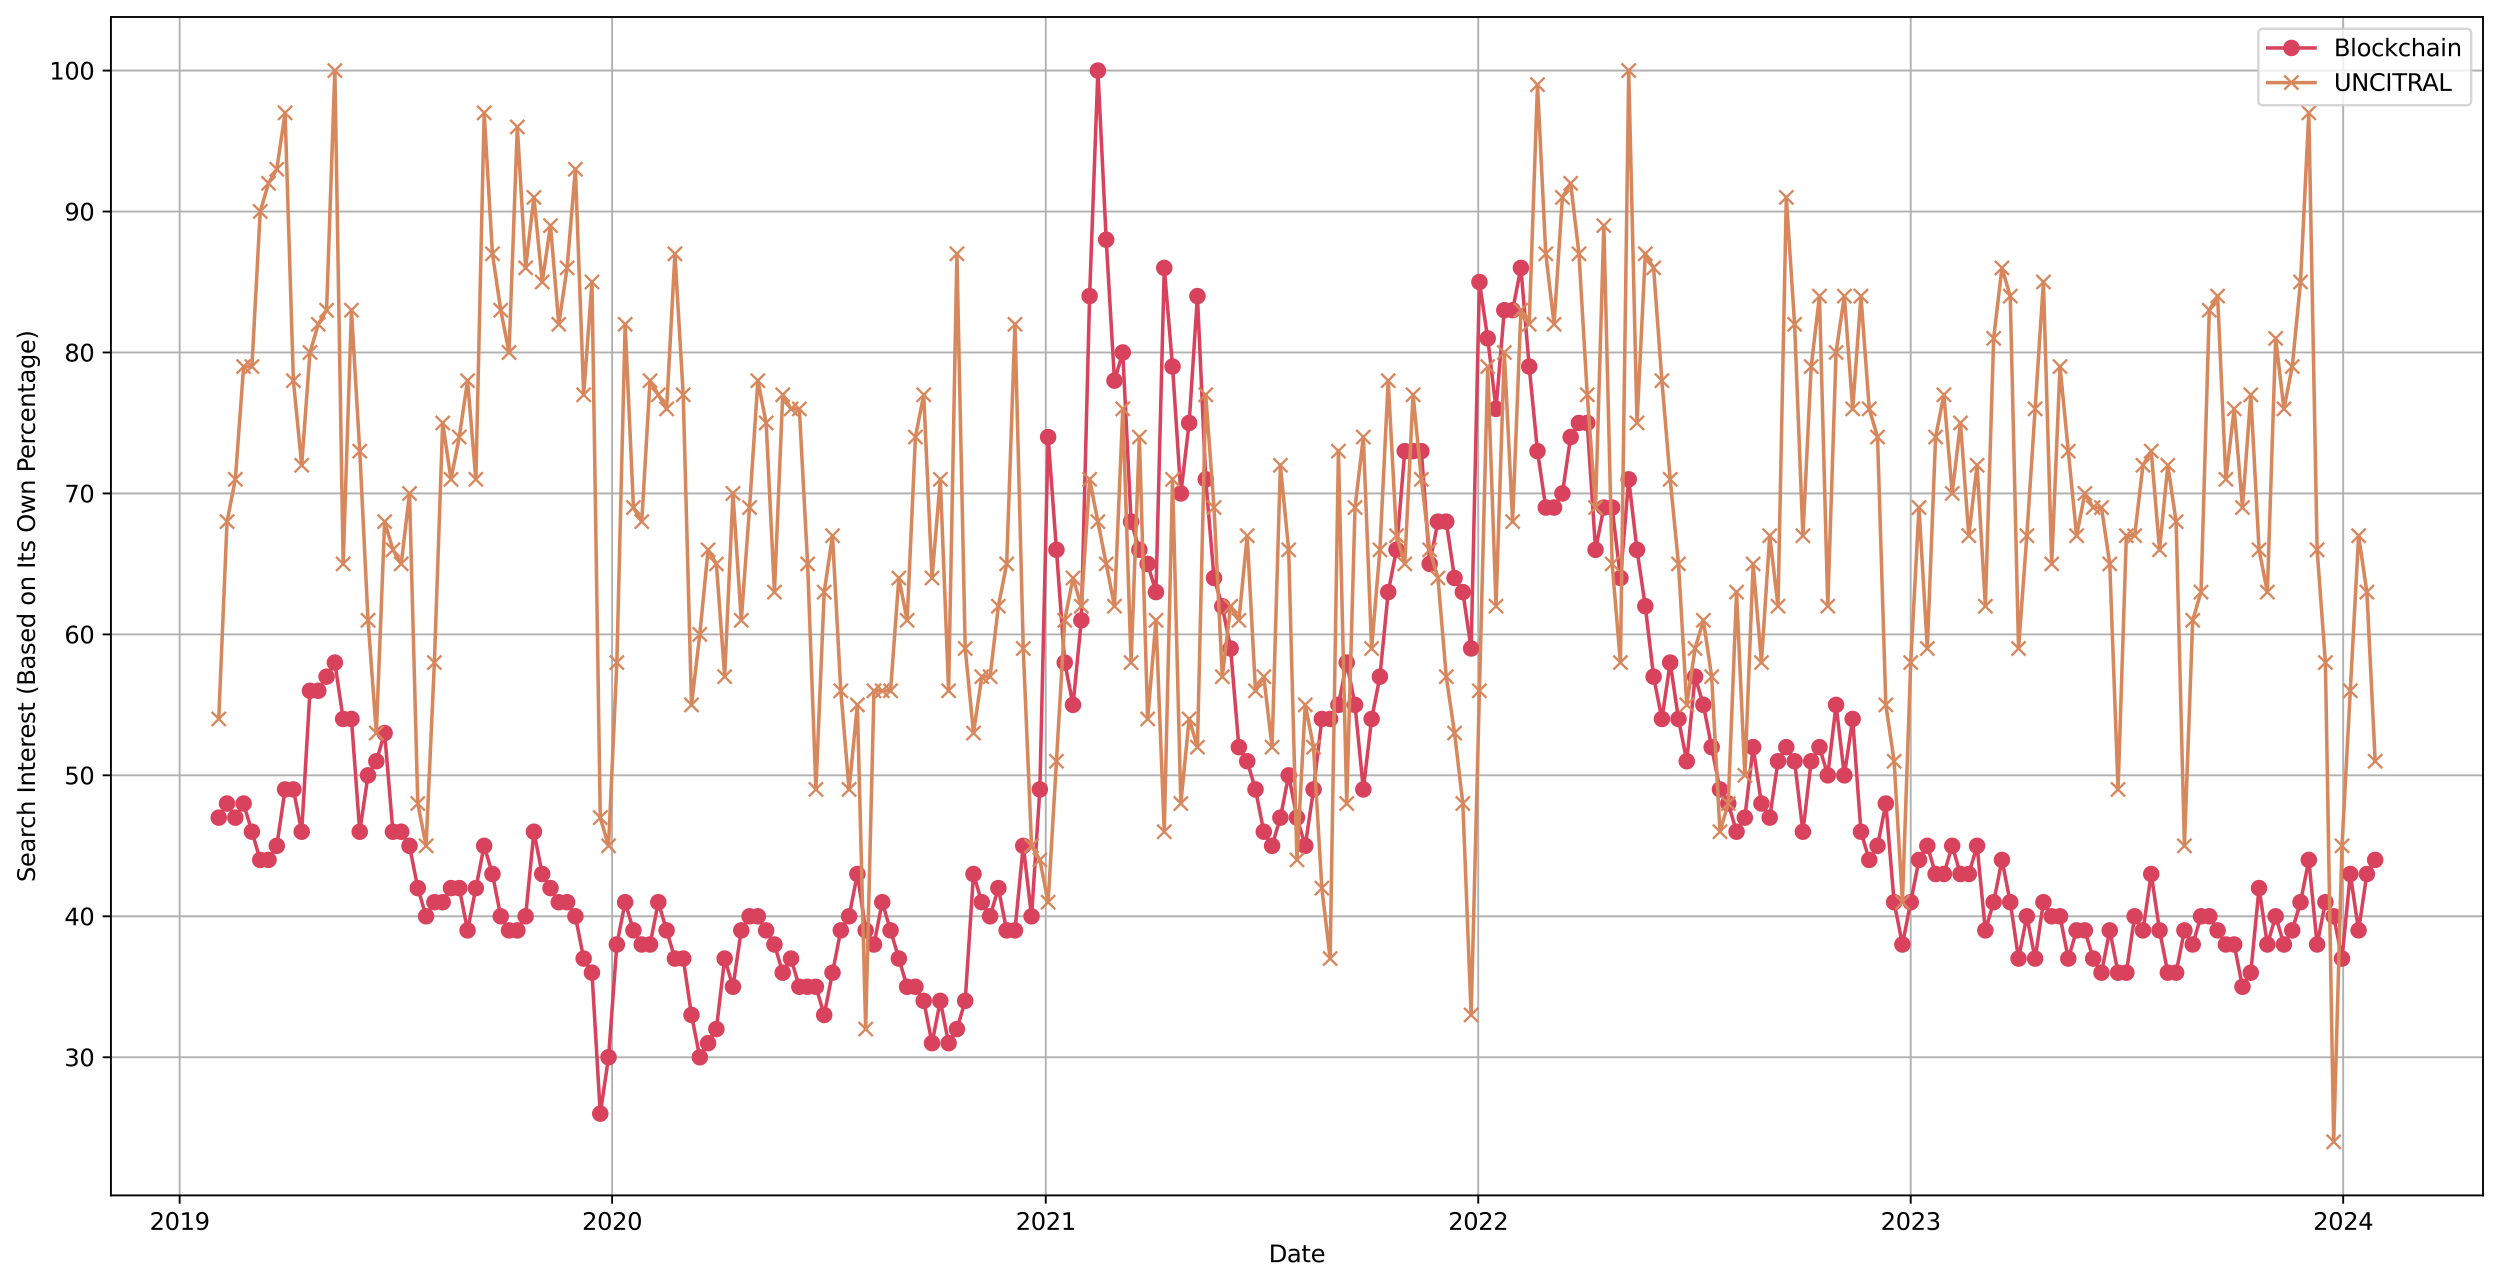 <?xml version="1.0" encoding="utf-8" standalone="no"?>
<!DOCTYPE svg PUBLIC "-//W3C//DTD SVG 1.1//EN"
  "http://www.w3.org/Graphics/SVG/1.1/DTD/svg11.dtd">
<svg xmlns:xlink="http://www.w3.org/1999/xlink" width="1058.566pt" height="543.716pt" viewBox="0 0 1058.566 543.716" xmlns="http://www.w3.org/2000/svg" version="1.1">
 <defs>
  <style type="text/css">*{stroke-linejoin: round; stroke-linecap: butt}</style>
 </defs>
 <g id="figure_1">
  <g id="patch_1">
   <path d="M 0 543.716 
L 1058.566 543.716 
L 1058.566 0 
L 0 0 
z
" style="fill: #ffffff"/>
  </g>
  <g id="axes_1">
   <g id="patch_2">
    <path d="M 46.966 506.16 
L 1051.366 506.16 
L 1051.366 7.2 
L 46.966 7.2 
z
" style="fill: #ffffff"/>
   </g>
   <g id="matplotlib.axis_1">
    <g id="xtick_1">
     <g id="line2d_1">
      <path d="M 76.064 506.16 
L 76.064 7.2 
" clip-path="url(#pc30fde4916)" style="fill: none; stroke: #b0b0b0; stroke-width: 0.8; stroke-linecap: square"/>
     </g>
     <g id="line2d_2">
      <defs>
       <path id="ma3c82cc65a" d="M 0 0 
L 0 3.5 
" style="stroke: #000000; stroke-width: 0.8"/>
      </defs>
      <g>
       <use xlink:href="#ma3c82cc65a" x="76.064" y="506.16" style="stroke: #000000; stroke-width: 0.8"/>
      </g>
     </g>
     <g id="text_1">
      <!-- 2019 -->
      <g transform="translate(63.339 520.758) scale(0.1 -0.1)">
       <defs>
        <path id="DejaVuSans-32" d="M 1228 531 
L 3431 531 
L 3431 0 
L 469 0 
L 469 531 
Q 828 903 1448 1529 
Q 2069 2156 2228 2338 
Q 2531 2678 2651 2914 
Q 2772 3150 2772 3378 
Q 2772 3750 2511 3984 
Q 2250 4219 1831 4219 
Q 1534 4219 1204 4116 
Q 875 4013 500 3803 
L 500 4441 
Q 881 4594 1212 4672 
Q 1544 4750 1819 4750 
Q 2544 4750 2975 4387 
Q 3406 4025 3406 3419 
Q 3406 3131 3298 2873 
Q 3191 2616 2906 2266 
Q 2828 2175 2409 1742 
Q 1991 1309 1228 531 
z
" transform="scale(0.016)"/>
        <path id="DejaVuSans-30" d="M 2034 4250 
Q 1547 4250 1301 3770 
Q 1056 3291 1056 2328 
Q 1056 1369 1301 889 
Q 1547 409 2034 409 
Q 2525 409 2770 889 
Q 3016 1369 3016 2328 
Q 3016 3291 2770 3770 
Q 2525 4250 2034 4250 
z
M 2034 4750 
Q 2819 4750 3233 4129 
Q 3647 3509 3647 2328 
Q 3647 1150 3233 529 
Q 2819 -91 2034 -91 
Q 1250 -91 836 529 
Q 422 1150 422 2328 
Q 422 3509 836 4129 
Q 1250 4750 2034 4750 
z
" transform="scale(0.016)"/>
        <path id="DejaVuSans-31" d="M 794 531 
L 1825 531 
L 1825 4091 
L 703 3866 
L 703 4441 
L 1819 4666 
L 2450 4666 
L 2450 531 
L 3481 531 
L 3481 0 
L 794 0 
L 794 531 
z
" transform="scale(0.016)"/>
        <path id="DejaVuSans-39" d="M 703 97 
L 703 672 
Q 941 559 1184 500 
Q 1428 441 1663 441 
Q 2288 441 2617 861 
Q 2947 1281 2994 2138 
Q 2813 1869 2534 1725 
Q 2256 1581 1919 1581 
Q 1219 1581 811 2004 
Q 403 2428 403 3163 
Q 403 3881 828 4315 
Q 1253 4750 1959 4750 
Q 2769 4750 3195 4129 
Q 3622 3509 3622 2328 
Q 3622 1225 3098 567 
Q 2575 -91 1691 -91 
Q 1453 -91 1209 -44 
Q 966 3 703 97 
z
M 1959 2075 
Q 2384 2075 2632 2365 
Q 2881 2656 2881 3163 
Q 2881 3666 2632 3958 
Q 2384 4250 1959 4250 
Q 1534 4250 1286 3958 
Q 1038 3666 1038 3163 
Q 1038 2656 1286 2365 
Q 1534 2075 1959 2075 
z
" transform="scale(0.016)"/>
       </defs>
       <use xlink:href="#DejaVuSans-32"/>
       <use xlink:href="#DejaVuSans-30" x="63.623"/>
       <use xlink:href="#DejaVuSans-31" x="127.246"/>
       <use xlink:href="#DejaVuSans-39" x="190.869"/>
      </g>
     </g>
    </g>
    <g id="xtick_2">
     <g id="line2d_3">
      <path d="M 259.184 506.16 
L 259.184 7.2 
" clip-path="url(#pc30fde4916)" style="fill: none; stroke: #b0b0b0; stroke-width: 0.8; stroke-linecap: square"/>
     </g>
     <g id="line2d_4">
      <g>
       <use xlink:href="#ma3c82cc65a" x="259.184" y="506.16" style="stroke: #000000; stroke-width: 0.8"/>
      </g>
     </g>
     <g id="text_2">
      <!-- 2020 -->
      <g transform="translate(246.459 520.758) scale(0.1 -0.1)">
       <use xlink:href="#DejaVuSans-32"/>
       <use xlink:href="#DejaVuSans-30" x="63.623"/>
       <use xlink:href="#DejaVuSans-32" x="127.246"/>
       <use xlink:href="#DejaVuSans-30" x="190.869"/>
      </g>
     </g>
    </g>
    <g id="xtick_3">
     <g id="line2d_5">
      <path d="M 442.806 506.16 
L 442.806 7.2 
" clip-path="url(#pc30fde4916)" style="fill: none; stroke: #b0b0b0; stroke-width: 0.8; stroke-linecap: square"/>
     </g>
     <g id="line2d_6">
      <g>
       <use xlink:href="#ma3c82cc65a" x="442.806" y="506.16" style="stroke: #000000; stroke-width: 0.8"/>
      </g>
     </g>
     <g id="text_3">
      <!-- 2021 -->
      <g transform="translate(430.081 520.758) scale(0.1 -0.1)">
       <use xlink:href="#DejaVuSans-32"/>
       <use xlink:href="#DejaVuSans-30" x="63.623"/>
       <use xlink:href="#DejaVuSans-32" x="127.246"/>
       <use xlink:href="#DejaVuSans-31" x="190.869"/>
      </g>
     </g>
    </g>
    <g id="xtick_4">
     <g id="line2d_7">
      <path d="M 625.925 506.16 
L 625.925 7.2 
" clip-path="url(#pc30fde4916)" style="fill: none; stroke: #b0b0b0; stroke-width: 0.8; stroke-linecap: square"/>
     </g>
     <g id="line2d_8">
      <g>
       <use xlink:href="#ma3c82cc65a" x="625.925" y="506.16" style="stroke: #000000; stroke-width: 0.8"/>
      </g>
     </g>
     <g id="text_4">
      <!-- 2022 -->
      <g transform="translate(613.2 520.758) scale(0.1 -0.1)">
       <use xlink:href="#DejaVuSans-32"/>
       <use xlink:href="#DejaVuSans-30" x="63.623"/>
       <use xlink:href="#DejaVuSans-32" x="127.246"/>
       <use xlink:href="#DejaVuSans-32" x="190.869"/>
      </g>
     </g>
    </g>
    <g id="xtick_5">
     <g id="line2d_9">
      <path d="M 809.045 506.16 
L 809.045 7.2 
" clip-path="url(#pc30fde4916)" style="fill: none; stroke: #b0b0b0; stroke-width: 0.8; stroke-linecap: square"/>
     </g>
     <g id="line2d_10">
      <g>
       <use xlink:href="#ma3c82cc65a" x="809.045" y="506.16" style="stroke: #000000; stroke-width: 0.8"/>
      </g>
     </g>
     <g id="text_5">
      <!-- 2023 -->
      <g transform="translate(796.32 520.758) scale(0.1 -0.1)">
       <defs>
        <path id="DejaVuSans-33" d="M 2597 2516 
Q 3050 2419 3304 2112 
Q 3559 1806 3559 1356 
Q 3559 666 3084 287 
Q 2609 -91 1734 -91 
Q 1441 -91 1130 -33 
Q 819 25 488 141 
L 488 750 
Q 750 597 1062 519 
Q 1375 441 1716 441 
Q 2309 441 2620 675 
Q 2931 909 2931 1356 
Q 2931 1769 2642 2001 
Q 2353 2234 1838 2234 
L 1294 2234 
L 1294 2753 
L 1863 2753 
Q 2328 2753 2575 2939 
Q 2822 3125 2822 3475 
Q 2822 3834 2567 4026 
Q 2313 4219 1838 4219 
Q 1578 4219 1281 4162 
Q 984 4106 628 3988 
L 628 4550 
Q 988 4650 1302 4700 
Q 1616 4750 1894 4750 
Q 2613 4750 3031 4423 
Q 3450 4097 3450 3541 
Q 3450 3153 3228 2886 
Q 3006 2619 2597 2516 
z
" transform="scale(0.016)"/>
       </defs>
       <use xlink:href="#DejaVuSans-32"/>
       <use xlink:href="#DejaVuSans-30" x="63.623"/>
       <use xlink:href="#DejaVuSans-32" x="127.246"/>
       <use xlink:href="#DejaVuSans-33" x="190.869"/>
      </g>
     </g>
    </g>
    <g id="xtick_6">
     <g id="line2d_11">
      <path d="M 992.165 506.16 
L 992.165 7.2 
" clip-path="url(#pc30fde4916)" style="fill: none; stroke: #b0b0b0; stroke-width: 0.8; stroke-linecap: square"/>
     </g>
     <g id="line2d_12">
      <g>
       <use xlink:href="#ma3c82cc65a" x="992.165" y="506.16" style="stroke: #000000; stroke-width: 0.8"/>
      </g>
     </g>
     <g id="text_6">
      <!-- 2024 -->
      <g transform="translate(979.44 520.758) scale(0.1 -0.1)">
       <defs>
        <path id="DejaVuSans-34" d="M 2419 4116 
L 825 1625 
L 2419 1625 
L 2419 4116 
z
M 2253 4666 
L 3047 4666 
L 3047 1625 
L 3713 1625 
L 3713 1100 
L 3047 1100 
L 3047 0 
L 2419 0 
L 2419 1100 
L 313 1100 
L 313 1709 
L 2253 4666 
z
" transform="scale(0.016)"/>
       </defs>
       <use xlink:href="#DejaVuSans-32"/>
       <use xlink:href="#DejaVuSans-30" x="63.623"/>
       <use xlink:href="#DejaVuSans-32" x="127.246"/>
       <use xlink:href="#DejaVuSans-34" x="190.869"/>
      </g>
     </g>
    </g>
    <g id="text_7">
     <!-- Date -->
     <g transform="translate(537.215 534.437) scale(0.1 -0.1)">
      <defs>
       <path id="DejaVuSans-44" d="M 1259 4147 
L 1259 519 
L 2022 519 
Q 2988 519 3436 956 
Q 3884 1394 3884 2338 
Q 3884 3275 3436 3711 
Q 2988 4147 2022 4147 
L 1259 4147 
z
M 628 4666 
L 1925 4666 
Q 3281 4666 3915 4102 
Q 4550 3538 4550 2338 
Q 4550 1131 3912 565 
Q 3275 0 1925 0 
L 628 0 
L 628 4666 
z
" transform="scale(0.016)"/>
       <path id="DejaVuSans-61" d="M 2194 1759 
Q 1497 1759 1228 1600 
Q 959 1441 959 1056 
Q 959 750 1161 570 
Q 1363 391 1709 391 
Q 2188 391 2477 730 
Q 2766 1069 2766 1631 
L 2766 1759 
L 2194 1759 
z
M 3341 1997 
L 3341 0 
L 2766 0 
L 2766 531 
Q 2569 213 2275 61 
Q 1981 -91 1556 -91 
Q 1019 -91 701 211 
Q 384 513 384 1019 
Q 384 1609 779 1909 
Q 1175 2209 1959 2209 
L 2766 2209 
L 2766 2266 
Q 2766 2663 2505 2880 
Q 2244 3097 1772 3097 
Q 1472 3097 1187 3025 
Q 903 2953 641 2809 
L 641 3341 
Q 956 3463 1253 3523 
Q 1550 3584 1831 3584 
Q 2591 3584 2966 3190 
Q 3341 2797 3341 1997 
z
" transform="scale(0.016)"/>
       <path id="DejaVuSans-74" d="M 1172 4494 
L 1172 3500 
L 2356 3500 
L 2356 3053 
L 1172 3053 
L 1172 1153 
Q 1172 725 1289 603 
Q 1406 481 1766 481 
L 2356 481 
L 2356 0 
L 1766 0 
Q 1100 0 847 248 
Q 594 497 594 1153 
L 594 3053 
L 172 3053 
L 172 3500 
L 594 3500 
L 594 4494 
L 1172 4494 
z
" transform="scale(0.016)"/>
       <path id="DejaVuSans-65" d="M 3597 1894 
L 3597 1613 
L 953 1613 
Q 991 1019 1311 708 
Q 1631 397 2203 397 
Q 2534 397 2845 478 
Q 3156 559 3463 722 
L 3463 178 
Q 3153 47 2828 -22 
Q 2503 -91 2169 -91 
Q 1331 -91 842 396 
Q 353 884 353 1716 
Q 353 2575 817 3079 
Q 1281 3584 2069 3584 
Q 2775 3584 3186 3129 
Q 3597 2675 3597 1894 
z
M 3022 2063 
Q 3016 2534 2758 2815 
Q 2500 3097 2075 3097 
Q 1594 3097 1305 2825 
Q 1016 2553 972 2059 
L 3022 2063 
z
" transform="scale(0.016)"/>
      </defs>
      <use xlink:href="#DejaVuSans-44"/>
      <use xlink:href="#DejaVuSans-61" x="77.002"/>
      <use xlink:href="#DejaVuSans-74" x="138.281"/>
      <use xlink:href="#DejaVuSans-65" x="177.49"/>
     </g>
    </g>
   </g>
   <g id="matplotlib.axis_2">
    <g id="ytick_1">
     <g id="line2d_13">
      <path d="M 46.966 447.669 
L 1051.366 447.669 
" clip-path="url(#pc30fde4916)" style="fill: none; stroke: #b0b0b0; stroke-width: 0.8; stroke-linecap: square"/>
     </g>
     <g id="line2d_14">
      <defs>
       <path id="m0c267f3ef1" d="M 0 0 
L -3.5 0 
" style="stroke: #000000; stroke-width: 0.8"/>
      </defs>
      <g>
       <use xlink:href="#m0c267f3ef1" x="46.966" y="447.669" style="stroke: #000000; stroke-width: 0.8"/>
      </g>
     </g>
     <g id="text_8">
      <!-- 30 -->
      <g transform="translate(27.241 451.469) scale(0.1 -0.1)">
       <use xlink:href="#DejaVuSans-33"/>
       <use xlink:href="#DejaVuSans-30" x="63.623"/>
      </g>
     </g>
    </g>
    <g id="ytick_2">
     <g id="line2d_15">
      <path d="M 46.966 387.985 
L 1051.366 387.985 
" clip-path="url(#pc30fde4916)" style="fill: none; stroke: #b0b0b0; stroke-width: 0.8; stroke-linecap: square"/>
     </g>
     <g id="line2d_16">
      <g>
       <use xlink:href="#m0c267f3ef1" x="46.966" y="387.985" style="stroke: #000000; stroke-width: 0.8"/>
      </g>
     </g>
     <g id="text_9">
      <!-- 40 -->
      <g transform="translate(27.241 391.784) scale(0.1 -0.1)">
       <use xlink:href="#DejaVuSans-34"/>
       <use xlink:href="#DejaVuSans-30" x="63.623"/>
      </g>
     </g>
    </g>
    <g id="ytick_3">
     <g id="line2d_17">
      <path d="M 46.966 328.301 
L 1051.366 328.301 
" clip-path="url(#pc30fde4916)" style="fill: none; stroke: #b0b0b0; stroke-width: 0.8; stroke-linecap: square"/>
     </g>
     <g id="line2d_18">
      <g>
       <use xlink:href="#m0c267f3ef1" x="46.966" y="328.301" style="stroke: #000000; stroke-width: 0.8"/>
      </g>
     </g>
     <g id="text_10">
      <!-- 50 -->
      <g transform="translate(27.241 332.1) scale(0.1 -0.1)">
       <defs>
        <path id="DejaVuSans-35" d="M 691 4666 
L 3169 4666 
L 3169 4134 
L 1269 4134 
L 1269 2991 
Q 1406 3038 1543 3061 
Q 1681 3084 1819 3084 
Q 2600 3084 3056 2656 
Q 3513 2228 3513 1497 
Q 3513 744 3044 326 
Q 2575 -91 1722 -91 
Q 1428 -91 1123 -41 
Q 819 9 494 109 
L 494 744 
Q 775 591 1075 516 
Q 1375 441 1709 441 
Q 2250 441 2565 725 
Q 2881 1009 2881 1497 
Q 2881 1984 2565 2268 
Q 2250 2553 1709 2553 
Q 1456 2553 1204 2497 
Q 953 2441 691 2322 
L 691 4666 
z
" transform="scale(0.016)"/>
       </defs>
       <use xlink:href="#DejaVuSans-35"/>
       <use xlink:href="#DejaVuSans-30" x="63.623"/>
      </g>
     </g>
    </g>
    <g id="ytick_4">
     <g id="line2d_19">
      <path d="M 46.966 268.617 
L 1051.366 268.617 
" clip-path="url(#pc30fde4916)" style="fill: none; stroke: #b0b0b0; stroke-width: 0.8; stroke-linecap: square"/>
     </g>
     <g id="line2d_20">
      <g>
       <use xlink:href="#m0c267f3ef1" x="46.966" y="268.617" style="stroke: #000000; stroke-width: 0.8"/>
      </g>
     </g>
     <g id="text_11">
      <!-- 60 -->
      <g transform="translate(27.241 272.416) scale(0.1 -0.1)">
       <defs>
        <path id="DejaVuSans-36" d="M 2113 2584 
Q 1688 2584 1439 2293 
Q 1191 2003 1191 1497 
Q 1191 994 1439 701 
Q 1688 409 2113 409 
Q 2538 409 2786 701 
Q 3034 994 3034 1497 
Q 3034 2003 2786 2293 
Q 2538 2584 2113 2584 
z
M 3366 4563 
L 3366 3988 
Q 3128 4100 2886 4159 
Q 2644 4219 2406 4219 
Q 1781 4219 1451 3797 
Q 1122 3375 1075 2522 
Q 1259 2794 1537 2939 
Q 1816 3084 2150 3084 
Q 2853 3084 3261 2657 
Q 3669 2231 3669 1497 
Q 3669 778 3244 343 
Q 2819 -91 2113 -91 
Q 1303 -91 875 529 
Q 447 1150 447 2328 
Q 447 3434 972 4092 
Q 1497 4750 2381 4750 
Q 2619 4750 2861 4703 
Q 3103 4656 3366 4563 
z
" transform="scale(0.016)"/>
       </defs>
       <use xlink:href="#DejaVuSans-36"/>
       <use xlink:href="#DejaVuSans-30" x="63.623"/>
      </g>
     </g>
    </g>
    <g id="ytick_5">
     <g id="line2d_21">
      <path d="M 46.966 208.933 
L 1051.366 208.933 
" clip-path="url(#pc30fde4916)" style="fill: none; stroke: #b0b0b0; stroke-width: 0.8; stroke-linecap: square"/>
     </g>
     <g id="line2d_22">
      <g>
       <use xlink:href="#m0c267f3ef1" x="46.966" y="208.933" style="stroke: #000000; stroke-width: 0.8"/>
      </g>
     </g>
     <g id="text_12">
      <!-- 70 -->
      <g transform="translate(27.241 212.732) scale(0.1 -0.1)">
       <defs>
        <path id="DejaVuSans-37" d="M 525 4666 
L 3525 4666 
L 3525 4397 
L 1831 0 
L 1172 0 
L 2766 4134 
L 525 4134 
L 525 4666 
z
" transform="scale(0.016)"/>
       </defs>
       <use xlink:href="#DejaVuSans-37"/>
       <use xlink:href="#DejaVuSans-30" x="63.623"/>
      </g>
     </g>
    </g>
    <g id="ytick_6">
     <g id="line2d_23">
      <path d="M 46.966 149.248 
L 1051.366 149.248 
" clip-path="url(#pc30fde4916)" style="fill: none; stroke: #b0b0b0; stroke-width: 0.8; stroke-linecap: square"/>
     </g>
     <g id="line2d_24">
      <g>
       <use xlink:href="#m0c267f3ef1" x="46.966" y="149.248" style="stroke: #000000; stroke-width: 0.8"/>
      </g>
     </g>
     <g id="text_13">
      <!-- 80 -->
      <g transform="translate(27.241 153.048) scale(0.1 -0.1)">
       <defs>
        <path id="DejaVuSans-38" d="M 2034 2216 
Q 1584 2216 1326 1975 
Q 1069 1734 1069 1313 
Q 1069 891 1326 650 
Q 1584 409 2034 409 
Q 2484 409 2743 651 
Q 3003 894 3003 1313 
Q 3003 1734 2745 1975 
Q 2488 2216 2034 2216 
z
M 1403 2484 
Q 997 2584 770 2862 
Q 544 3141 544 3541 
Q 544 4100 942 4425 
Q 1341 4750 2034 4750 
Q 2731 4750 3128 4425 
Q 3525 4100 3525 3541 
Q 3525 3141 3298 2862 
Q 3072 2584 2669 2484 
Q 3125 2378 3379 2068 
Q 3634 1759 3634 1313 
Q 3634 634 3220 271 
Q 2806 -91 2034 -91 
Q 1263 -91 848 271 
Q 434 634 434 1313 
Q 434 1759 690 2068 
Q 947 2378 1403 2484 
z
M 1172 3481 
Q 1172 3119 1398 2916 
Q 1625 2713 2034 2713 
Q 2441 2713 2670 2916 
Q 2900 3119 2900 3481 
Q 2900 3844 2670 4047 
Q 2441 4250 2034 4250 
Q 1625 4250 1398 4047 
Q 1172 3844 1172 3481 
z
" transform="scale(0.016)"/>
       </defs>
       <use xlink:href="#DejaVuSans-38"/>
       <use xlink:href="#DejaVuSans-30" x="63.623"/>
      </g>
     </g>
    </g>
    <g id="ytick_7">
     <g id="line2d_25">
      <path d="M 46.966 89.564 
L 1051.366 89.564 
" clip-path="url(#pc30fde4916)" style="fill: none; stroke: #b0b0b0; stroke-width: 0.8; stroke-linecap: square"/>
     </g>
     <g id="line2d_26">
      <g>
       <use xlink:href="#m0c267f3ef1" x="46.966" y="89.564" style="stroke: #000000; stroke-width: 0.8"/>
      </g>
     </g>
     <g id="text_14">
      <!-- 90 -->
      <g transform="translate(27.241 93.363) scale(0.1 -0.1)">
       <use xlink:href="#DejaVuSans-39"/>
       <use xlink:href="#DejaVuSans-30" x="63.623"/>
      </g>
     </g>
    </g>
    <g id="ytick_8">
     <g id="line2d_27">
      <path d="M 46.966 29.88 
L 1051.366 29.88 
" clip-path="url(#pc30fde4916)" style="fill: none; stroke: #b0b0b0; stroke-width: 0.8; stroke-linecap: square"/>
     </g>
     <g id="line2d_28">
      <g>
       <use xlink:href="#m0c267f3ef1" x="46.966" y="29.88" style="stroke: #000000; stroke-width: 0.8"/>
      </g>
     </g>
     <g id="text_15">
      <!-- 100 -->
      <g transform="translate(20.878 33.679) scale(0.1 -0.1)">
       <use xlink:href="#DejaVuSans-31"/>
       <use xlink:href="#DejaVuSans-30" x="63.623"/>
       <use xlink:href="#DejaVuSans-30" x="127.246"/>
      </g>
     </g>
    </g>
    <g id="text_16">
     <!-- Search Interest (Based on Its Own Percentage) -->
     <g transform="translate(14.798 373.491) rotate(-90) scale(0.1 -0.1)">
      <defs>
       <path id="DejaVuSans-53" d="M 3425 4513 
L 3425 3897 
Q 3066 4069 2747 4153 
Q 2428 4238 2131 4238 
Q 1616 4238 1336 4038 
Q 1056 3838 1056 3469 
Q 1056 3159 1242 3001 
Q 1428 2844 1947 2747 
L 2328 2669 
Q 3034 2534 3370 2195 
Q 3706 1856 3706 1288 
Q 3706 609 3251 259 
Q 2797 -91 1919 -91 
Q 1588 -91 1214 -16 
Q 841 59 441 206 
L 441 856 
Q 825 641 1194 531 
Q 1563 422 1919 422 
Q 2459 422 2753 634 
Q 3047 847 3047 1241 
Q 3047 1584 2836 1778 
Q 2625 1972 2144 2069 
L 1759 2144 
Q 1053 2284 737 2584 
Q 422 2884 422 3419 
Q 422 4038 858 4394 
Q 1294 4750 2059 4750 
Q 2388 4750 2728 4690 
Q 3069 4631 3425 4513 
z
" transform="scale(0.016)"/>
       <path id="DejaVuSans-72" d="M 2631 2963 
Q 2534 3019 2420 3045 
Q 2306 3072 2169 3072 
Q 1681 3072 1420 2755 
Q 1159 2438 1159 1844 
L 1159 0 
L 581 0 
L 581 3500 
L 1159 3500 
L 1159 2956 
Q 1341 3275 1631 3429 
Q 1922 3584 2338 3584 
Q 2397 3584 2469 3576 
Q 2541 3569 2628 3553 
L 2631 2963 
z
" transform="scale(0.016)"/>
       <path id="DejaVuSans-63" d="M 3122 3366 
L 3122 2828 
Q 2878 2963 2633 3030 
Q 2388 3097 2138 3097 
Q 1578 3097 1268 2742 
Q 959 2388 959 1747 
Q 959 1106 1268 751 
Q 1578 397 2138 397 
Q 2388 397 2633 464 
Q 2878 531 3122 666 
L 3122 134 
Q 2881 22 2623 -34 
Q 2366 -91 2075 -91 
Q 1284 -91 818 406 
Q 353 903 353 1747 
Q 353 2603 823 3093 
Q 1294 3584 2113 3584 
Q 2378 3584 2631 3529 
Q 2884 3475 3122 3366 
z
" transform="scale(0.016)"/>
       <path id="DejaVuSans-68" d="M 3513 2113 
L 3513 0 
L 2938 0 
L 2938 2094 
Q 2938 2591 2744 2837 
Q 2550 3084 2163 3084 
Q 1697 3084 1428 2787 
Q 1159 2491 1159 1978 
L 1159 0 
L 581 0 
L 581 4863 
L 1159 4863 
L 1159 2956 
Q 1366 3272 1645 3428 
Q 1925 3584 2291 3584 
Q 2894 3584 3203 3211 
Q 3513 2838 3513 2113 
z
" transform="scale(0.016)"/>
       <path id="DejaVuSans-20" transform="scale(0.016)"/>
       <path id="DejaVuSans-49" d="M 628 4666 
L 1259 4666 
L 1259 0 
L 628 0 
L 628 4666 
z
" transform="scale(0.016)"/>
       <path id="DejaVuSans-6e" d="M 3513 2113 
L 3513 0 
L 2938 0 
L 2938 2094 
Q 2938 2591 2744 2837 
Q 2550 3084 2163 3084 
Q 1697 3084 1428 2787 
Q 1159 2491 1159 1978 
L 1159 0 
L 581 0 
L 581 3500 
L 1159 3500 
L 1159 2956 
Q 1366 3272 1645 3428 
Q 1925 3584 2291 3584 
Q 2894 3584 3203 3211 
Q 3513 2838 3513 2113 
z
" transform="scale(0.016)"/>
       <path id="DejaVuSans-73" d="M 2834 3397 
L 2834 2853 
Q 2591 2978 2328 3040 
Q 2066 3103 1784 3103 
Q 1356 3103 1142 2972 
Q 928 2841 928 2578 
Q 928 2378 1081 2264 
Q 1234 2150 1697 2047 
L 1894 2003 
Q 2506 1872 2764 1633 
Q 3022 1394 3022 966 
Q 3022 478 2636 193 
Q 2250 -91 1575 -91 
Q 1294 -91 989 -36 
Q 684 19 347 128 
L 347 722 
Q 666 556 975 473 
Q 1284 391 1588 391 
Q 1994 391 2212 530 
Q 2431 669 2431 922 
Q 2431 1156 2273 1281 
Q 2116 1406 1581 1522 
L 1381 1569 
Q 847 1681 609 1914 
Q 372 2147 372 2553 
Q 372 3047 722 3315 
Q 1072 3584 1716 3584 
Q 2034 3584 2315 3537 
Q 2597 3491 2834 3397 
z
" transform="scale(0.016)"/>
       <path id="DejaVuSans-28" d="M 1984 4856 
Q 1566 4138 1362 3434 
Q 1159 2731 1159 2009 
Q 1159 1288 1364 580 
Q 1569 -128 1984 -844 
L 1484 -844 
Q 1016 -109 783 600 
Q 550 1309 550 2009 
Q 550 2706 781 3412 
Q 1013 4119 1484 4856 
L 1984 4856 
z
" transform="scale(0.016)"/>
       <path id="DejaVuSans-42" d="M 1259 2228 
L 1259 519 
L 2272 519 
Q 2781 519 3026 730 
Q 3272 941 3272 1375 
Q 3272 1813 3026 2020 
Q 2781 2228 2272 2228 
L 1259 2228 
z
M 1259 4147 
L 1259 2741 
L 2194 2741 
Q 2656 2741 2882 2914 
Q 3109 3088 3109 3444 
Q 3109 3797 2882 3972 
Q 2656 4147 2194 4147 
L 1259 4147 
z
M 628 4666 
L 2241 4666 
Q 2963 4666 3353 4366 
Q 3744 4066 3744 3513 
Q 3744 3084 3544 2831 
Q 3344 2578 2956 2516 
Q 3422 2416 3680 2098 
Q 3938 1781 3938 1306 
Q 3938 681 3513 340 
Q 3088 0 2303 0 
L 628 0 
L 628 4666 
z
" transform="scale(0.016)"/>
       <path id="DejaVuSans-64" d="M 2906 2969 
L 2906 4863 
L 3481 4863 
L 3481 0 
L 2906 0 
L 2906 525 
Q 2725 213 2448 61 
Q 2172 -91 1784 -91 
Q 1150 -91 751 415 
Q 353 922 353 1747 
Q 353 2572 751 3078 
Q 1150 3584 1784 3584 
Q 2172 3584 2448 3432 
Q 2725 3281 2906 2969 
z
M 947 1747 
Q 947 1113 1208 752 
Q 1469 391 1925 391 
Q 2381 391 2643 752 
Q 2906 1113 2906 1747 
Q 2906 2381 2643 2742 
Q 2381 3103 1925 3103 
Q 1469 3103 1208 2742 
Q 947 2381 947 1747 
z
" transform="scale(0.016)"/>
       <path id="DejaVuSans-6f" d="M 1959 3097 
Q 1497 3097 1228 2736 
Q 959 2375 959 1747 
Q 959 1119 1226 758 
Q 1494 397 1959 397 
Q 2419 397 2687 759 
Q 2956 1122 2956 1747 
Q 2956 2369 2687 2733 
Q 2419 3097 1959 3097 
z
M 1959 3584 
Q 2709 3584 3137 3096 
Q 3566 2609 3566 1747 
Q 3566 888 3137 398 
Q 2709 -91 1959 -91 
Q 1206 -91 779 398 
Q 353 888 353 1747 
Q 353 2609 779 3096 
Q 1206 3584 1959 3584 
z
" transform="scale(0.016)"/>
       <path id="DejaVuSans-4f" d="M 2522 4238 
Q 1834 4238 1429 3725 
Q 1025 3213 1025 2328 
Q 1025 1447 1429 934 
Q 1834 422 2522 422 
Q 3209 422 3611 934 
Q 4013 1447 4013 2328 
Q 4013 3213 3611 3725 
Q 3209 4238 2522 4238 
z
M 2522 4750 
Q 3503 4750 4090 4092 
Q 4678 3434 4678 2328 
Q 4678 1225 4090 567 
Q 3503 -91 2522 -91 
Q 1538 -91 948 565 
Q 359 1222 359 2328 
Q 359 3434 948 4092 
Q 1538 4750 2522 4750 
z
" transform="scale(0.016)"/>
       <path id="DejaVuSans-77" d="M 269 3500 
L 844 3500 
L 1563 769 
L 2278 3500 
L 2956 3500 
L 3675 769 
L 4391 3500 
L 4966 3500 
L 4050 0 
L 3372 0 
L 2619 2869 
L 1863 0 
L 1184 0 
L 269 3500 
z
" transform="scale(0.016)"/>
       <path id="DejaVuSans-50" d="M 1259 4147 
L 1259 2394 
L 2053 2394 
Q 2494 2394 2734 2622 
Q 2975 2850 2975 3272 
Q 2975 3691 2734 3919 
Q 2494 4147 2053 4147 
L 1259 4147 
z
M 628 4666 
L 2053 4666 
Q 2838 4666 3239 4311 
Q 3641 3956 3641 3272 
Q 3641 2581 3239 2228 
Q 2838 1875 2053 1875 
L 1259 1875 
L 1259 0 
L 628 0 
L 628 4666 
z
" transform="scale(0.016)"/>
       <path id="DejaVuSans-67" d="M 2906 1791 
Q 2906 2416 2648 2759 
Q 2391 3103 1925 3103 
Q 1463 3103 1205 2759 
Q 947 2416 947 1791 
Q 947 1169 1205 825 
Q 1463 481 1925 481 
Q 2391 481 2648 825 
Q 2906 1169 2906 1791 
z
M 3481 434 
Q 3481 -459 3084 -895 
Q 2688 -1331 1869 -1331 
Q 1566 -1331 1297 -1286 
Q 1028 -1241 775 -1147 
L 775 -588 
Q 1028 -725 1275 -790 
Q 1522 -856 1778 -856 
Q 2344 -856 2625 -561 
Q 2906 -266 2906 331 
L 2906 616 
Q 2728 306 2450 153 
Q 2172 0 1784 0 
Q 1141 0 747 490 
Q 353 981 353 1791 
Q 353 2603 747 3093 
Q 1141 3584 1784 3584 
Q 2172 3584 2450 3431 
Q 2728 3278 2906 2969 
L 2906 3500 
L 3481 3500 
L 3481 434 
z
" transform="scale(0.016)"/>
       <path id="DejaVuSans-29" d="M 513 4856 
L 1013 4856 
Q 1481 4119 1714 3412 
Q 1947 2706 1947 2009 
Q 1947 1309 1714 600 
Q 1481 -109 1013 -844 
L 513 -844 
Q 928 -128 1133 580 
Q 1338 1288 1338 2009 
Q 1338 2731 1133 3434 
Q 928 4138 513 4856 
z
" transform="scale(0.016)"/>
      </defs>
      <use xlink:href="#DejaVuSans-53"/>
      <use xlink:href="#DejaVuSans-65" x="63.477"/>
      <use xlink:href="#DejaVuSans-61" x="125"/>
      <use xlink:href="#DejaVuSans-72" x="186.279"/>
      <use xlink:href="#DejaVuSans-63" x="225.143"/>
      <use xlink:href="#DejaVuSans-68" x="280.123"/>
      <use xlink:href="#DejaVuSans-20" x="343.502"/>
      <use xlink:href="#DejaVuSans-49" x="375.289"/>
      <use xlink:href="#DejaVuSans-6e" x="404.781"/>
      <use xlink:href="#DejaVuSans-74" x="468.16"/>
      <use xlink:href="#DejaVuSans-65" x="507.369"/>
      <use xlink:href="#DejaVuSans-72" x="568.893"/>
      <use xlink:href="#DejaVuSans-65" x="607.756"/>
      <use xlink:href="#DejaVuSans-73" x="669.279"/>
      <use xlink:href="#DejaVuSans-74" x="721.379"/>
      <use xlink:href="#DejaVuSans-20" x="760.588"/>
      <use xlink:href="#DejaVuSans-28" x="792.375"/>
      <use xlink:href="#DejaVuSans-42" x="831.389"/>
      <use xlink:href="#DejaVuSans-61" x="899.992"/>
      <use xlink:href="#DejaVuSans-73" x="961.271"/>
      <use xlink:href="#DejaVuSans-65" x="1013.371"/>
      <use xlink:href="#DejaVuSans-64" x="1074.895"/>
      <use xlink:href="#DejaVuSans-20" x="1138.371"/>
      <use xlink:href="#DejaVuSans-6f" x="1170.158"/>
      <use xlink:href="#DejaVuSans-6e" x="1231.34"/>
      <use xlink:href="#DejaVuSans-20" x="1294.719"/>
      <use xlink:href="#DejaVuSans-49" x="1326.506"/>
      <use xlink:href="#DejaVuSans-74" x="1355.998"/>
      <use xlink:href="#DejaVuSans-73" x="1395.207"/>
      <use xlink:href="#DejaVuSans-20" x="1447.307"/>
      <use xlink:href="#DejaVuSans-4f" x="1479.094"/>
      <use xlink:href="#DejaVuSans-77" x="1557.805"/>
      <use xlink:href="#DejaVuSans-6e" x="1639.592"/>
      <use xlink:href="#DejaVuSans-20" x="1702.971"/>
      <use xlink:href="#DejaVuSans-50" x="1734.758"/>
      <use xlink:href="#DejaVuSans-65" x="1791.436"/>
      <use xlink:href="#DejaVuSans-72" x="1852.959"/>
      <use xlink:href="#DejaVuSans-63" x="1891.822"/>
      <use xlink:href="#DejaVuSans-65" x="1946.803"/>
      <use xlink:href="#DejaVuSans-6e" x="2008.326"/>
      <use xlink:href="#DejaVuSans-74" x="2071.705"/>
      <use xlink:href="#DejaVuSans-61" x="2110.914"/>
      <use xlink:href="#DejaVuSans-67" x="2172.193"/>
      <use xlink:href="#DejaVuSans-65" x="2235.67"/>
      <use xlink:href="#DejaVuSans-29" x="2297.193"/>
     </g>
    </g>
   </g>
   <g id="line2d_29">
    <path d="M 92.62 346.206 
L 96.132 340.238 
L 99.644 346.206 
L 103.156 340.238 
L 110.18 364.112 
L 113.691 364.112 
L 117.203 358.143 
L 120.715 334.269 
L 124.227 334.269 
L 127.739 352.175 
L 131.251 292.491 
L 134.763 292.491 
L 141.787 280.554 
L 145.298 304.427 
L 148.81 304.427 
L 152.322 352.175 
L 155.834 328.301 
L 159.346 322.333 
L 162.858 310.396 
L 166.37 352.175 
L 169.882 352.175 
L 173.394 358.143 
L 176.905 376.048 
L 180.417 387.985 
L 183.929 382.017 
L 187.441 382.017 
L 190.953 376.048 
L 194.465 376.048 
L 197.977 393.954 
L 205.001 358.143 
L 208.512 370.08 
L 212.024 387.985 
L 215.536 393.954 
L 219.048 393.954 
L 222.56 387.985 
L 226.072 352.175 
L 229.584 370.08 
L 236.608 382.017 
L 240.119 382.017 
L 243.631 387.985 
L 247.143 405.891 
L 250.655 411.859 
L 254.167 471.543 
L 257.679 447.669 
L 261.191 399.922 
L 264.703 382.017 
L 268.215 393.954 
L 271.726 399.922 
L 275.238 399.922 
L 278.75 382.017 
L 285.774 405.891 
L 289.286 405.891 
L 292.798 429.764 
L 296.31 447.669 
L 303.333 435.733 
L 306.845 405.891 
L 310.357 417.827 
L 313.869 393.954 
L 317.381 387.985 
L 320.893 387.985 
L 327.917 399.922 
L 331.429 411.859 
L 334.94 405.891 
L 338.452 417.827 
L 345.476 417.827 
L 348.988 429.764 
L 356.012 393.954 
L 359.524 387.985 
L 363.036 370.08 
L 366.547 393.954 
L 370.059 399.922 
L 373.571 382.017 
L 384.107 417.827 
L 387.619 417.827 
L 391.131 423.796 
L 394.643 441.701 
L 398.154 423.796 
L 401.666 441.701 
L 405.178 435.733 
L 408.69 423.796 
L 412.202 370.08 
L 415.714 382.017 
L 419.226 387.985 
L 422.738 376.048 
L 426.25 393.954 
L 429.761 393.954 
L 433.273 358.143 
L 436.785 387.985 
L 440.297 334.269 
L 443.809 185.059 
L 450.833 280.554 
L 454.345 298.459 
L 457.857 262.648 
L 461.368 125.375 
L 464.88 29.88 
L 468.392 101.501 
L 471.904 161.185 
L 475.416 149.248 
L 478.928 220.869 
L 482.44 232.806 
L 485.952 238.775 
L 489.464 250.712 
L 492.975 113.438 
L 496.487 155.217 
L 499.999 208.933 
L 503.511 179.091 
L 507.023 125.375 
L 510.535 202.964 
L 514.047 244.743 
L 517.559 256.68 
L 521.071 274.585 
L 524.582 316.364 
L 528.094 322.333 
L 531.606 334.269 
L 535.118 352.175 
L 538.63 358.143 
L 542.142 346.206 
L 545.654 328.301 
L 549.166 346.206 
L 552.678 358.143 
L 556.189 334.269 
L 559.701 304.427 
L 563.213 304.427 
L 566.725 298.459 
L 570.237 280.554 
L 573.749 298.459 
L 577.261 334.269 
L 580.773 304.427 
L 584.285 286.522 
L 587.796 250.712 
L 591.308 232.806 
L 594.82 191.027 
L 601.844 191.027 
L 605.356 238.775 
L 608.868 220.869 
L 612.38 220.869 
L 615.891 244.743 
L 619.403 250.712 
L 622.915 274.585 
L 626.427 119.406 
L 629.939 143.28 
L 633.451 173.122 
L 636.963 131.343 
L 640.475 131.343 
L 643.987 113.438 
L 647.498 155.217 
L 651.01 191.027 
L 654.522 214.901 
L 658.034 214.901 
L 661.546 208.933 
L 665.058 185.059 
L 668.57 179.091 
L 672.082 179.091 
L 675.594 232.806 
L 679.105 214.901 
L 682.617 214.901 
L 686.129 244.743 
L 689.641 202.964 
L 693.153 232.806 
L 696.665 256.68 
L 700.177 286.522 
L 703.689 304.427 
L 707.201 280.554 
L 710.712 304.427 
L 714.224 322.333 
L 717.736 286.522 
L 721.248 298.459 
L 728.272 334.269 
L 731.784 340.238 
L 735.296 352.175 
L 738.808 346.206 
L 742.319 316.364 
L 745.831 340.238 
L 749.343 346.206 
L 752.855 322.333 
L 756.367 316.364 
L 759.879 322.333 
L 763.391 352.175 
L 766.903 322.333 
L 770.415 316.364 
L 773.926 328.301 
L 777.438 298.459 
L 780.95 328.301 
L 784.462 304.427 
L 787.974 352.175 
L 791.486 364.112 
L 794.998 358.143 
L 798.51 340.238 
L 802.022 382.017 
L 805.533 399.922 
L 812.557 364.112 
L 816.069 358.143 
L 819.581 370.08 
L 823.093 370.08 
L 826.605 358.143 
L 830.117 370.08 
L 833.629 370.08 
L 837.14 358.143 
L 840.652 393.954 
L 844.164 382.017 
L 847.676 364.112 
L 851.188 382.017 
L 854.7 405.891 
L 858.212 387.985 
L 861.724 405.891 
L 865.236 382.017 
L 868.747 387.985 
L 872.259 387.985 
L 875.771 405.891 
L 879.283 393.954 
L 882.795 393.954 
L 886.307 405.891 
L 889.819 411.859 
L 893.331 393.954 
L 896.843 411.859 
L 900.354 411.859 
L 903.866 387.985 
L 907.378 393.954 
L 910.89 370.08 
L 914.402 393.954 
L 917.914 411.859 
L 921.426 411.859 
L 924.938 393.954 
L 928.45 399.922 
L 931.961 387.985 
L 935.473 387.985 
L 942.497 399.922 
L 946.009 399.922 
L 949.521 417.827 
L 953.033 411.859 
L 956.545 376.048 
L 960.057 399.922 
L 963.568 387.985 
L 967.08 399.922 
L 970.592 393.954 
L 974.104 382.017 
L 977.616 364.112 
L 981.128 399.922 
L 984.64 382.017 
L 988.152 387.985 
L 991.664 405.891 
L 995.175 370.08 
L 998.687 393.954 
L 1002.199 370.08 
L 1005.711 364.112 
L 1005.711 364.112 
" clip-path="url(#pc30fde4916)" style="fill: none; stroke: #d9425c; stroke-width: 1.5; stroke-linecap: square"/>
    <defs>
     <path id="m51fc7149fb" d="M 0 3 
C 0.796 3 1.559 2.684 2.121 2.121 
C 2.684 1.559 3 0.796 3 0 
C 3 -0.796 2.684 -1.559 2.121 -2.121 
C 1.559 -2.684 0.796 -3 0 -3 
C -0.796 -3 -1.559 -2.684 -2.121 -2.121 
C -2.684 -1.559 -3 -0.796 -3 0 
C -3 0.796 -2.684 1.559 -2.121 2.121 
C -1.559 2.684 -0.796 3 0 3 
z
" style="stroke: #d9425c"/>
    </defs>
    <g clip-path="url(#pc30fde4916)">
     <use xlink:href="#m51fc7149fb" x="92.62" y="346.206" style="fill: #d9425c; stroke: #d9425c"/>
     <use xlink:href="#m51fc7149fb" x="96.132" y="340.238" style="fill: #d9425c; stroke: #d9425c"/>
     <use xlink:href="#m51fc7149fb" x="99.644" y="346.206" style="fill: #d9425c; stroke: #d9425c"/>
     <use xlink:href="#m51fc7149fb" x="103.156" y="340.238" style="fill: #d9425c; stroke: #d9425c"/>
     <use xlink:href="#m51fc7149fb" x="106.668" y="352.175" style="fill: #d9425c; stroke: #d9425c"/>
     <use xlink:href="#m51fc7149fb" x="110.18" y="364.112" style="fill: #d9425c; stroke: #d9425c"/>
     <use xlink:href="#m51fc7149fb" x="113.691" y="364.112" style="fill: #d9425c; stroke: #d9425c"/>
     <use xlink:href="#m51fc7149fb" x="117.203" y="358.143" style="fill: #d9425c; stroke: #d9425c"/>
     <use xlink:href="#m51fc7149fb" x="120.715" y="334.269" style="fill: #d9425c; stroke: #d9425c"/>
     <use xlink:href="#m51fc7149fb" x="124.227" y="334.269" style="fill: #d9425c; stroke: #d9425c"/>
     <use xlink:href="#m51fc7149fb" x="127.739" y="352.175" style="fill: #d9425c; stroke: #d9425c"/>
     <use xlink:href="#m51fc7149fb" x="131.251" y="292.491" style="fill: #d9425c; stroke: #d9425c"/>
     <use xlink:href="#m51fc7149fb" x="134.763" y="292.491" style="fill: #d9425c; stroke: #d9425c"/>
     <use xlink:href="#m51fc7149fb" x="138.275" y="286.522" style="fill: #d9425c; stroke: #d9425c"/>
     <use xlink:href="#m51fc7149fb" x="141.787" y="280.554" style="fill: #d9425c; stroke: #d9425c"/>
     <use xlink:href="#m51fc7149fb" x="145.298" y="304.427" style="fill: #d9425c; stroke: #d9425c"/>
     <use xlink:href="#m51fc7149fb" x="148.81" y="304.427" style="fill: #d9425c; stroke: #d9425c"/>
     <use xlink:href="#m51fc7149fb" x="152.322" y="352.175" style="fill: #d9425c; stroke: #d9425c"/>
     <use xlink:href="#m51fc7149fb" x="155.834" y="328.301" style="fill: #d9425c; stroke: #d9425c"/>
     <use xlink:href="#m51fc7149fb" x="159.346" y="322.333" style="fill: #d9425c; stroke: #d9425c"/>
     <use xlink:href="#m51fc7149fb" x="162.858" y="310.396" style="fill: #d9425c; stroke: #d9425c"/>
     <use xlink:href="#m51fc7149fb" x="166.37" y="352.175" style="fill: #d9425c; stroke: #d9425c"/>
     <use xlink:href="#m51fc7149fb" x="169.882" y="352.175" style="fill: #d9425c; stroke: #d9425c"/>
     <use xlink:href="#m51fc7149fb" x="173.394" y="358.143" style="fill: #d9425c; stroke: #d9425c"/>
     <use xlink:href="#m51fc7149fb" x="176.905" y="376.048" style="fill: #d9425c; stroke: #d9425c"/>
     <use xlink:href="#m51fc7149fb" x="180.417" y="387.985" style="fill: #d9425c; stroke: #d9425c"/>
     <use xlink:href="#m51fc7149fb" x="183.929" y="382.017" style="fill: #d9425c; stroke: #d9425c"/>
     <use xlink:href="#m51fc7149fb" x="187.441" y="382.017" style="fill: #d9425c; stroke: #d9425c"/>
     <use xlink:href="#m51fc7149fb" x="190.953" y="376.048" style="fill: #d9425c; stroke: #d9425c"/>
     <use xlink:href="#m51fc7149fb" x="194.465" y="376.048" style="fill: #d9425c; stroke: #d9425c"/>
     <use xlink:href="#m51fc7149fb" x="197.977" y="393.954" style="fill: #d9425c; stroke: #d9425c"/>
     <use xlink:href="#m51fc7149fb" x="201.489" y="376.048" style="fill: #d9425c; stroke: #d9425c"/>
     <use xlink:href="#m51fc7149fb" x="205.001" y="358.143" style="fill: #d9425c; stroke: #d9425c"/>
     <use xlink:href="#m51fc7149fb" x="208.512" y="370.08" style="fill: #d9425c; stroke: #d9425c"/>
     <use xlink:href="#m51fc7149fb" x="212.024" y="387.985" style="fill: #d9425c; stroke: #d9425c"/>
     <use xlink:href="#m51fc7149fb" x="215.536" y="393.954" style="fill: #d9425c; stroke: #d9425c"/>
     <use xlink:href="#m51fc7149fb" x="219.048" y="393.954" style="fill: #d9425c; stroke: #d9425c"/>
     <use xlink:href="#m51fc7149fb" x="222.56" y="387.985" style="fill: #d9425c; stroke: #d9425c"/>
     <use xlink:href="#m51fc7149fb" x="226.072" y="352.175" style="fill: #d9425c; stroke: #d9425c"/>
     <use xlink:href="#m51fc7149fb" x="229.584" y="370.08" style="fill: #d9425c; stroke: #d9425c"/>
     <use xlink:href="#m51fc7149fb" x="233.096" y="376.048" style="fill: #d9425c; stroke: #d9425c"/>
     <use xlink:href="#m51fc7149fb" x="236.608" y="382.017" style="fill: #d9425c; stroke: #d9425c"/>
     <use xlink:href="#m51fc7149fb" x="240.119" y="382.017" style="fill: #d9425c; stroke: #d9425c"/>
     <use xlink:href="#m51fc7149fb" x="243.631" y="387.985" style="fill: #d9425c; stroke: #d9425c"/>
     <use xlink:href="#m51fc7149fb" x="247.143" y="405.891" style="fill: #d9425c; stroke: #d9425c"/>
     <use xlink:href="#m51fc7149fb" x="250.655" y="411.859" style="fill: #d9425c; stroke: #d9425c"/>
     <use xlink:href="#m51fc7149fb" x="254.167" y="471.543" style="fill: #d9425c; stroke: #d9425c"/>
     <use xlink:href="#m51fc7149fb" x="257.679" y="447.669" style="fill: #d9425c; stroke: #d9425c"/>
     <use xlink:href="#m51fc7149fb" x="261.191" y="399.922" style="fill: #d9425c; stroke: #d9425c"/>
     <use xlink:href="#m51fc7149fb" x="264.703" y="382.017" style="fill: #d9425c; stroke: #d9425c"/>
     <use xlink:href="#m51fc7149fb" x="268.215" y="393.954" style="fill: #d9425c; stroke: #d9425c"/>
     <use xlink:href="#m51fc7149fb" x="271.726" y="399.922" style="fill: #d9425c; stroke: #d9425c"/>
     <use xlink:href="#m51fc7149fb" x="275.238" y="399.922" style="fill: #d9425c; stroke: #d9425c"/>
     <use xlink:href="#m51fc7149fb" x="278.75" y="382.017" style="fill: #d9425c; stroke: #d9425c"/>
     <use xlink:href="#m51fc7149fb" x="282.262" y="393.954" style="fill: #d9425c; stroke: #d9425c"/>
     <use xlink:href="#m51fc7149fb" x="285.774" y="405.891" style="fill: #d9425c; stroke: #d9425c"/>
     <use xlink:href="#m51fc7149fb" x="289.286" y="405.891" style="fill: #d9425c; stroke: #d9425c"/>
     <use xlink:href="#m51fc7149fb" x="292.798" y="429.764" style="fill: #d9425c; stroke: #d9425c"/>
     <use xlink:href="#m51fc7149fb" x="296.31" y="447.669" style="fill: #d9425c; stroke: #d9425c"/>
     <use xlink:href="#m51fc7149fb" x="299.822" y="441.701" style="fill: #d9425c; stroke: #d9425c"/>
     <use xlink:href="#m51fc7149fb" x="303.333" y="435.733" style="fill: #d9425c; stroke: #d9425c"/>
     <use xlink:href="#m51fc7149fb" x="306.845" y="405.891" style="fill: #d9425c; stroke: #d9425c"/>
     <use xlink:href="#m51fc7149fb" x="310.357" y="417.827" style="fill: #d9425c; stroke: #d9425c"/>
     <use xlink:href="#m51fc7149fb" x="313.869" y="393.954" style="fill: #d9425c; stroke: #d9425c"/>
     <use xlink:href="#m51fc7149fb" x="317.381" y="387.985" style="fill: #d9425c; stroke: #d9425c"/>
     <use xlink:href="#m51fc7149fb" x="320.893" y="387.985" style="fill: #d9425c; stroke: #d9425c"/>
     <use xlink:href="#m51fc7149fb" x="324.405" y="393.954" style="fill: #d9425c; stroke: #d9425c"/>
     <use xlink:href="#m51fc7149fb" x="327.917" y="399.922" style="fill: #d9425c; stroke: #d9425c"/>
     <use xlink:href="#m51fc7149fb" x="331.429" y="411.859" style="fill: #d9425c; stroke: #d9425c"/>
     <use xlink:href="#m51fc7149fb" x="334.94" y="405.891" style="fill: #d9425c; stroke: #d9425c"/>
     <use xlink:href="#m51fc7149fb" x="338.452" y="417.827" style="fill: #d9425c; stroke: #d9425c"/>
     <use xlink:href="#m51fc7149fb" x="341.964" y="417.827" style="fill: #d9425c; stroke: #d9425c"/>
     <use xlink:href="#m51fc7149fb" x="345.476" y="417.827" style="fill: #d9425c; stroke: #d9425c"/>
     <use xlink:href="#m51fc7149fb" x="348.988" y="429.764" style="fill: #d9425c; stroke: #d9425c"/>
     <use xlink:href="#m51fc7149fb" x="352.5" y="411.859" style="fill: #d9425c; stroke: #d9425c"/>
     <use xlink:href="#m51fc7149fb" x="356.012" y="393.954" style="fill: #d9425c; stroke: #d9425c"/>
     <use xlink:href="#m51fc7149fb" x="359.524" y="387.985" style="fill: #d9425c; stroke: #d9425c"/>
     <use xlink:href="#m51fc7149fb" x="363.036" y="370.08" style="fill: #d9425c; stroke: #d9425c"/>
     <use xlink:href="#m51fc7149fb" x="366.547" y="393.954" style="fill: #d9425c; stroke: #d9425c"/>
     <use xlink:href="#m51fc7149fb" x="370.059" y="399.922" style="fill: #d9425c; stroke: #d9425c"/>
     <use xlink:href="#m51fc7149fb" x="373.571" y="382.017" style="fill: #d9425c; stroke: #d9425c"/>
     <use xlink:href="#m51fc7149fb" x="377.083" y="393.954" style="fill: #d9425c; stroke: #d9425c"/>
     <use xlink:href="#m51fc7149fb" x="380.595" y="405.891" style="fill: #d9425c; stroke: #d9425c"/>
     <use xlink:href="#m51fc7149fb" x="384.107" y="417.827" style="fill: #d9425c; stroke: #d9425c"/>
     <use xlink:href="#m51fc7149fb" x="387.619" y="417.827" style="fill: #d9425c; stroke: #d9425c"/>
     <use xlink:href="#m51fc7149fb" x="391.131" y="423.796" style="fill: #d9425c; stroke: #d9425c"/>
     <use xlink:href="#m51fc7149fb" x="394.643" y="441.701" style="fill: #d9425c; stroke: #d9425c"/>
     <use xlink:href="#m51fc7149fb" x="398.154" y="423.796" style="fill: #d9425c; stroke: #d9425c"/>
     <use xlink:href="#m51fc7149fb" x="401.666" y="441.701" style="fill: #d9425c; stroke: #d9425c"/>
     <use xlink:href="#m51fc7149fb" x="405.178" y="435.733" style="fill: #d9425c; stroke: #d9425c"/>
     <use xlink:href="#m51fc7149fb" x="408.69" y="423.796" style="fill: #d9425c; stroke: #d9425c"/>
     <use xlink:href="#m51fc7149fb" x="412.202" y="370.08" style="fill: #d9425c; stroke: #d9425c"/>
     <use xlink:href="#m51fc7149fb" x="415.714" y="382.017" style="fill: #d9425c; stroke: #d9425c"/>
     <use xlink:href="#m51fc7149fb" x="419.226" y="387.985" style="fill: #d9425c; stroke: #d9425c"/>
     <use xlink:href="#m51fc7149fb" x="422.738" y="376.048" style="fill: #d9425c; stroke: #d9425c"/>
     <use xlink:href="#m51fc7149fb" x="426.25" y="393.954" style="fill: #d9425c; stroke: #d9425c"/>
     <use xlink:href="#m51fc7149fb" x="429.761" y="393.954" style="fill: #d9425c; stroke: #d9425c"/>
     <use xlink:href="#m51fc7149fb" x="433.273" y="358.143" style="fill: #d9425c; stroke: #d9425c"/>
     <use xlink:href="#m51fc7149fb" x="436.785" y="387.985" style="fill: #d9425c; stroke: #d9425c"/>
     <use xlink:href="#m51fc7149fb" x="440.297" y="334.269" style="fill: #d9425c; stroke: #d9425c"/>
     <use xlink:href="#m51fc7149fb" x="443.809" y="185.059" style="fill: #d9425c; stroke: #d9425c"/>
     <use xlink:href="#m51fc7149fb" x="447.321" y="232.806" style="fill: #d9425c; stroke: #d9425c"/>
     <use xlink:href="#m51fc7149fb" x="450.833" y="280.554" style="fill: #d9425c; stroke: #d9425c"/>
     <use xlink:href="#m51fc7149fb" x="454.345" y="298.459" style="fill: #d9425c; stroke: #d9425c"/>
     <use xlink:href="#m51fc7149fb" x="457.857" y="262.648" style="fill: #d9425c; stroke: #d9425c"/>
     <use xlink:href="#m51fc7149fb" x="461.368" y="125.375" style="fill: #d9425c; stroke: #d9425c"/>
     <use xlink:href="#m51fc7149fb" x="464.88" y="29.88" style="fill: #d9425c; stroke: #d9425c"/>
     <use xlink:href="#m51fc7149fb" x="468.392" y="101.501" style="fill: #d9425c; stroke: #d9425c"/>
     <use xlink:href="#m51fc7149fb" x="471.904" y="161.185" style="fill: #d9425c; stroke: #d9425c"/>
     <use xlink:href="#m51fc7149fb" x="475.416" y="149.248" style="fill: #d9425c; stroke: #d9425c"/>
     <use xlink:href="#m51fc7149fb" x="478.928" y="220.869" style="fill: #d9425c; stroke: #d9425c"/>
     <use xlink:href="#m51fc7149fb" x="482.44" y="232.806" style="fill: #d9425c; stroke: #d9425c"/>
     <use xlink:href="#m51fc7149fb" x="485.952" y="238.775" style="fill: #d9425c; stroke: #d9425c"/>
     <use xlink:href="#m51fc7149fb" x="489.464" y="250.712" style="fill: #d9425c; stroke: #d9425c"/>
     <use xlink:href="#m51fc7149fb" x="492.975" y="113.438" style="fill: #d9425c; stroke: #d9425c"/>
     <use xlink:href="#m51fc7149fb" x="496.487" y="155.217" style="fill: #d9425c; stroke: #d9425c"/>
     <use xlink:href="#m51fc7149fb" x="499.999" y="208.933" style="fill: #d9425c; stroke: #d9425c"/>
     <use xlink:href="#m51fc7149fb" x="503.511" y="179.091" style="fill: #d9425c; stroke: #d9425c"/>
     <use xlink:href="#m51fc7149fb" x="507.023" y="125.375" style="fill: #d9425c; stroke: #d9425c"/>
     <use xlink:href="#m51fc7149fb" x="510.535" y="202.964" style="fill: #d9425c; stroke: #d9425c"/>
     <use xlink:href="#m51fc7149fb" x="514.047" y="244.743" style="fill: #d9425c; stroke: #d9425c"/>
     <use xlink:href="#m51fc7149fb" x="517.559" y="256.68" style="fill: #d9425c; stroke: #d9425c"/>
     <use xlink:href="#m51fc7149fb" x="521.071" y="274.585" style="fill: #d9425c; stroke: #d9425c"/>
     <use xlink:href="#m51fc7149fb" x="524.582" y="316.364" style="fill: #d9425c; stroke: #d9425c"/>
     <use xlink:href="#m51fc7149fb" x="528.094" y="322.333" style="fill: #d9425c; stroke: #d9425c"/>
     <use xlink:href="#m51fc7149fb" x="531.606" y="334.269" style="fill: #d9425c; stroke: #d9425c"/>
     <use xlink:href="#m51fc7149fb" x="535.118" y="352.175" style="fill: #d9425c; stroke: #d9425c"/>
     <use xlink:href="#m51fc7149fb" x="538.63" y="358.143" style="fill: #d9425c; stroke: #d9425c"/>
     <use xlink:href="#m51fc7149fb" x="542.142" y="346.206" style="fill: #d9425c; stroke: #d9425c"/>
     <use xlink:href="#m51fc7149fb" x="545.654" y="328.301" style="fill: #d9425c; stroke: #d9425c"/>
     <use xlink:href="#m51fc7149fb" x="549.166" y="346.206" style="fill: #d9425c; stroke: #d9425c"/>
     <use xlink:href="#m51fc7149fb" x="552.678" y="358.143" style="fill: #d9425c; stroke: #d9425c"/>
     <use xlink:href="#m51fc7149fb" x="556.189" y="334.269" style="fill: #d9425c; stroke: #d9425c"/>
     <use xlink:href="#m51fc7149fb" x="559.701" y="304.427" style="fill: #d9425c; stroke: #d9425c"/>
     <use xlink:href="#m51fc7149fb" x="563.213" y="304.427" style="fill: #d9425c; stroke: #d9425c"/>
     <use xlink:href="#m51fc7149fb" x="566.725" y="298.459" style="fill: #d9425c; stroke: #d9425c"/>
     <use xlink:href="#m51fc7149fb" x="570.237" y="280.554" style="fill: #d9425c; stroke: #d9425c"/>
     <use xlink:href="#m51fc7149fb" x="573.749" y="298.459" style="fill: #d9425c; stroke: #d9425c"/>
     <use xlink:href="#m51fc7149fb" x="577.261" y="334.269" style="fill: #d9425c; stroke: #d9425c"/>
     <use xlink:href="#m51fc7149fb" x="580.773" y="304.427" style="fill: #d9425c; stroke: #d9425c"/>
     <use xlink:href="#m51fc7149fb" x="584.285" y="286.522" style="fill: #d9425c; stroke: #d9425c"/>
     <use xlink:href="#m51fc7149fb" x="587.796" y="250.712" style="fill: #d9425c; stroke: #d9425c"/>
     <use xlink:href="#m51fc7149fb" x="591.308" y="232.806" style="fill: #d9425c; stroke: #d9425c"/>
     <use xlink:href="#m51fc7149fb" x="594.82" y="191.027" style="fill: #d9425c; stroke: #d9425c"/>
     <use xlink:href="#m51fc7149fb" x="598.332" y="191.027" style="fill: #d9425c; stroke: #d9425c"/>
     <use xlink:href="#m51fc7149fb" x="601.844" y="191.027" style="fill: #d9425c; stroke: #d9425c"/>
     <use xlink:href="#m51fc7149fb" x="605.356" y="238.775" style="fill: #d9425c; stroke: #d9425c"/>
     <use xlink:href="#m51fc7149fb" x="608.868" y="220.869" style="fill: #d9425c; stroke: #d9425c"/>
     <use xlink:href="#m51fc7149fb" x="612.38" y="220.869" style="fill: #d9425c; stroke: #d9425c"/>
     <use xlink:href="#m51fc7149fb" x="615.891" y="244.743" style="fill: #d9425c; stroke: #d9425c"/>
     <use xlink:href="#m51fc7149fb" x="619.403" y="250.712" style="fill: #d9425c; stroke: #d9425c"/>
     <use xlink:href="#m51fc7149fb" x="622.915" y="274.585" style="fill: #d9425c; stroke: #d9425c"/>
     <use xlink:href="#m51fc7149fb" x="626.427" y="119.406" style="fill: #d9425c; stroke: #d9425c"/>
     <use xlink:href="#m51fc7149fb" x="629.939" y="143.28" style="fill: #d9425c; stroke: #d9425c"/>
     <use xlink:href="#m51fc7149fb" x="633.451" y="173.122" style="fill: #d9425c; stroke: #d9425c"/>
     <use xlink:href="#m51fc7149fb" x="636.963" y="131.343" style="fill: #d9425c; stroke: #d9425c"/>
     <use xlink:href="#m51fc7149fb" x="640.475" y="131.343" style="fill: #d9425c; stroke: #d9425c"/>
     <use xlink:href="#m51fc7149fb" x="643.987" y="113.438" style="fill: #d9425c; stroke: #d9425c"/>
     <use xlink:href="#m51fc7149fb" x="647.498" y="155.217" style="fill: #d9425c; stroke: #d9425c"/>
     <use xlink:href="#m51fc7149fb" x="651.01" y="191.027" style="fill: #d9425c; stroke: #d9425c"/>
     <use xlink:href="#m51fc7149fb" x="654.522" y="214.901" style="fill: #d9425c; stroke: #d9425c"/>
     <use xlink:href="#m51fc7149fb" x="658.034" y="214.901" style="fill: #d9425c; stroke: #d9425c"/>
     <use xlink:href="#m51fc7149fb" x="661.546" y="208.933" style="fill: #d9425c; stroke: #d9425c"/>
     <use xlink:href="#m51fc7149fb" x="665.058" y="185.059" style="fill: #d9425c; stroke: #d9425c"/>
     <use xlink:href="#m51fc7149fb" x="668.57" y="179.091" style="fill: #d9425c; stroke: #d9425c"/>
     <use xlink:href="#m51fc7149fb" x="672.082" y="179.091" style="fill: #d9425c; stroke: #d9425c"/>
     <use xlink:href="#m51fc7149fb" x="675.594" y="232.806" style="fill: #d9425c; stroke: #d9425c"/>
     <use xlink:href="#m51fc7149fb" x="679.105" y="214.901" style="fill: #d9425c; stroke: #d9425c"/>
     <use xlink:href="#m51fc7149fb" x="682.617" y="214.901" style="fill: #d9425c; stroke: #d9425c"/>
     <use xlink:href="#m51fc7149fb" x="686.129" y="244.743" style="fill: #d9425c; stroke: #d9425c"/>
     <use xlink:href="#m51fc7149fb" x="689.641" y="202.964" style="fill: #d9425c; stroke: #d9425c"/>
     <use xlink:href="#m51fc7149fb" x="693.153" y="232.806" style="fill: #d9425c; stroke: #d9425c"/>
     <use xlink:href="#m51fc7149fb" x="696.665" y="256.68" style="fill: #d9425c; stroke: #d9425c"/>
     <use xlink:href="#m51fc7149fb" x="700.177" y="286.522" style="fill: #d9425c; stroke: #d9425c"/>
     <use xlink:href="#m51fc7149fb" x="703.689" y="304.427" style="fill: #d9425c; stroke: #d9425c"/>
     <use xlink:href="#m51fc7149fb" x="707.201" y="280.554" style="fill: #d9425c; stroke: #d9425c"/>
     <use xlink:href="#m51fc7149fb" x="710.712" y="304.427" style="fill: #d9425c; stroke: #d9425c"/>
     <use xlink:href="#m51fc7149fb" x="714.224" y="322.333" style="fill: #d9425c; stroke: #d9425c"/>
     <use xlink:href="#m51fc7149fb" x="717.736" y="286.522" style="fill: #d9425c; stroke: #d9425c"/>
     <use xlink:href="#m51fc7149fb" x="721.248" y="298.459" style="fill: #d9425c; stroke: #d9425c"/>
     <use xlink:href="#m51fc7149fb" x="724.76" y="316.364" style="fill: #d9425c; stroke: #d9425c"/>
     <use xlink:href="#m51fc7149fb" x="728.272" y="334.269" style="fill: #d9425c; stroke: #d9425c"/>
     <use xlink:href="#m51fc7149fb" x="731.784" y="340.238" style="fill: #d9425c; stroke: #d9425c"/>
     <use xlink:href="#m51fc7149fb" x="735.296" y="352.175" style="fill: #d9425c; stroke: #d9425c"/>
     <use xlink:href="#m51fc7149fb" x="738.808" y="346.206" style="fill: #d9425c; stroke: #d9425c"/>
     <use xlink:href="#m51fc7149fb" x="742.319" y="316.364" style="fill: #d9425c; stroke: #d9425c"/>
     <use xlink:href="#m51fc7149fb" x="745.831" y="340.238" style="fill: #d9425c; stroke: #d9425c"/>
     <use xlink:href="#m51fc7149fb" x="749.343" y="346.206" style="fill: #d9425c; stroke: #d9425c"/>
     <use xlink:href="#m51fc7149fb" x="752.855" y="322.333" style="fill: #d9425c; stroke: #d9425c"/>
     <use xlink:href="#m51fc7149fb" x="756.367" y="316.364" style="fill: #d9425c; stroke: #d9425c"/>
     <use xlink:href="#m51fc7149fb" x="759.879" y="322.333" style="fill: #d9425c; stroke: #d9425c"/>
     <use xlink:href="#m51fc7149fb" x="763.391" y="352.175" style="fill: #d9425c; stroke: #d9425c"/>
     <use xlink:href="#m51fc7149fb" x="766.903" y="322.333" style="fill: #d9425c; stroke: #d9425c"/>
     <use xlink:href="#m51fc7149fb" x="770.415" y="316.364" style="fill: #d9425c; stroke: #d9425c"/>
     <use xlink:href="#m51fc7149fb" x="773.926" y="328.301" style="fill: #d9425c; stroke: #d9425c"/>
     <use xlink:href="#m51fc7149fb" x="777.438" y="298.459" style="fill: #d9425c; stroke: #d9425c"/>
     <use xlink:href="#m51fc7149fb" x="780.95" y="328.301" style="fill: #d9425c; stroke: #d9425c"/>
     <use xlink:href="#m51fc7149fb" x="784.462" y="304.427" style="fill: #d9425c; stroke: #d9425c"/>
     <use xlink:href="#m51fc7149fb" x="787.974" y="352.175" style="fill: #d9425c; stroke: #d9425c"/>
     <use xlink:href="#m51fc7149fb" x="791.486" y="364.112" style="fill: #d9425c; stroke: #d9425c"/>
     <use xlink:href="#m51fc7149fb" x="794.998" y="358.143" style="fill: #d9425c; stroke: #d9425c"/>
     <use xlink:href="#m51fc7149fb" x="798.51" y="340.238" style="fill: #d9425c; stroke: #d9425c"/>
     <use xlink:href="#m51fc7149fb" x="802.022" y="382.017" style="fill: #d9425c; stroke: #d9425c"/>
     <use xlink:href="#m51fc7149fb" x="805.533" y="399.922" style="fill: #d9425c; stroke: #d9425c"/>
     <use xlink:href="#m51fc7149fb" x="809.045" y="382.017" style="fill: #d9425c; stroke: #d9425c"/>
     <use xlink:href="#m51fc7149fb" x="812.557" y="364.112" style="fill: #d9425c; stroke: #d9425c"/>
     <use xlink:href="#m51fc7149fb" x="816.069" y="358.143" style="fill: #d9425c; stroke: #d9425c"/>
     <use xlink:href="#m51fc7149fb" x="819.581" y="370.08" style="fill: #d9425c; stroke: #d9425c"/>
     <use xlink:href="#m51fc7149fb" x="823.093" y="370.08" style="fill: #d9425c; stroke: #d9425c"/>
     <use xlink:href="#m51fc7149fb" x="826.605" y="358.143" style="fill: #d9425c; stroke: #d9425c"/>
     <use xlink:href="#m51fc7149fb" x="830.117" y="370.08" style="fill: #d9425c; stroke: #d9425c"/>
     <use xlink:href="#m51fc7149fb" x="833.629" y="370.08" style="fill: #d9425c; stroke: #d9425c"/>
     <use xlink:href="#m51fc7149fb" x="837.14" y="358.143" style="fill: #d9425c; stroke: #d9425c"/>
     <use xlink:href="#m51fc7149fb" x="840.652" y="393.954" style="fill: #d9425c; stroke: #d9425c"/>
     <use xlink:href="#m51fc7149fb" x="844.164" y="382.017" style="fill: #d9425c; stroke: #d9425c"/>
     <use xlink:href="#m51fc7149fb" x="847.676" y="364.112" style="fill: #d9425c; stroke: #d9425c"/>
     <use xlink:href="#m51fc7149fb" x="851.188" y="382.017" style="fill: #d9425c; stroke: #d9425c"/>
     <use xlink:href="#m51fc7149fb" x="854.7" y="405.891" style="fill: #d9425c; stroke: #d9425c"/>
     <use xlink:href="#m51fc7149fb" x="858.212" y="387.985" style="fill: #d9425c; stroke: #d9425c"/>
     <use xlink:href="#m51fc7149fb" x="861.724" y="405.891" style="fill: #d9425c; stroke: #d9425c"/>
     <use xlink:href="#m51fc7149fb" x="865.236" y="382.017" style="fill: #d9425c; stroke: #d9425c"/>
     <use xlink:href="#m51fc7149fb" x="868.747" y="387.985" style="fill: #d9425c; stroke: #d9425c"/>
     <use xlink:href="#m51fc7149fb" x="872.259" y="387.985" style="fill: #d9425c; stroke: #d9425c"/>
     <use xlink:href="#m51fc7149fb" x="875.771" y="405.891" style="fill: #d9425c; stroke: #d9425c"/>
     <use xlink:href="#m51fc7149fb" x="879.283" y="393.954" style="fill: #d9425c; stroke: #d9425c"/>
     <use xlink:href="#m51fc7149fb" x="882.795" y="393.954" style="fill: #d9425c; stroke: #d9425c"/>
     <use xlink:href="#m51fc7149fb" x="886.307" y="405.891" style="fill: #d9425c; stroke: #d9425c"/>
     <use xlink:href="#m51fc7149fb" x="889.819" y="411.859" style="fill: #d9425c; stroke: #d9425c"/>
     <use xlink:href="#m51fc7149fb" x="893.331" y="393.954" style="fill: #d9425c; stroke: #d9425c"/>
     <use xlink:href="#m51fc7149fb" x="896.843" y="411.859" style="fill: #d9425c; stroke: #d9425c"/>
     <use xlink:href="#m51fc7149fb" x="900.354" y="411.859" style="fill: #d9425c; stroke: #d9425c"/>
     <use xlink:href="#m51fc7149fb" x="903.866" y="387.985" style="fill: #d9425c; stroke: #d9425c"/>
     <use xlink:href="#m51fc7149fb" x="907.378" y="393.954" style="fill: #d9425c; stroke: #d9425c"/>
     <use xlink:href="#m51fc7149fb" x="910.89" y="370.08" style="fill: #d9425c; stroke: #d9425c"/>
     <use xlink:href="#m51fc7149fb" x="914.402" y="393.954" style="fill: #d9425c; stroke: #d9425c"/>
     <use xlink:href="#m51fc7149fb" x="917.914" y="411.859" style="fill: #d9425c; stroke: #d9425c"/>
     <use xlink:href="#m51fc7149fb" x="921.426" y="411.859" style="fill: #d9425c; stroke: #d9425c"/>
     <use xlink:href="#m51fc7149fb" x="924.938" y="393.954" style="fill: #d9425c; stroke: #d9425c"/>
     <use xlink:href="#m51fc7149fb" x="928.45" y="399.922" style="fill: #d9425c; stroke: #d9425c"/>
     <use xlink:href="#m51fc7149fb" x="931.961" y="387.985" style="fill: #d9425c; stroke: #d9425c"/>
     <use xlink:href="#m51fc7149fb" x="935.473" y="387.985" style="fill: #d9425c; stroke: #d9425c"/>
     <use xlink:href="#m51fc7149fb" x="938.985" y="393.954" style="fill: #d9425c; stroke: #d9425c"/>
     <use xlink:href="#m51fc7149fb" x="942.497" y="399.922" style="fill: #d9425c; stroke: #d9425c"/>
     <use xlink:href="#m51fc7149fb" x="946.009" y="399.922" style="fill: #d9425c; stroke: #d9425c"/>
     <use xlink:href="#m51fc7149fb" x="949.521" y="417.827" style="fill: #d9425c; stroke: #d9425c"/>
     <use xlink:href="#m51fc7149fb" x="953.033" y="411.859" style="fill: #d9425c; stroke: #d9425c"/>
     <use xlink:href="#m51fc7149fb" x="956.545" y="376.048" style="fill: #d9425c; stroke: #d9425c"/>
     <use xlink:href="#m51fc7149fb" x="960.057" y="399.922" style="fill: #d9425c; stroke: #d9425c"/>
     <use xlink:href="#m51fc7149fb" x="963.568" y="387.985" style="fill: #d9425c; stroke: #d9425c"/>
     <use xlink:href="#m51fc7149fb" x="967.08" y="399.922" style="fill: #d9425c; stroke: #d9425c"/>
     <use xlink:href="#m51fc7149fb" x="970.592" y="393.954" style="fill: #d9425c; stroke: #d9425c"/>
     <use xlink:href="#m51fc7149fb" x="974.104" y="382.017" style="fill: #d9425c; stroke: #d9425c"/>
     <use xlink:href="#m51fc7149fb" x="977.616" y="364.112" style="fill: #d9425c; stroke: #d9425c"/>
     <use xlink:href="#m51fc7149fb" x="981.128" y="399.922" style="fill: #d9425c; stroke: #d9425c"/>
     <use xlink:href="#m51fc7149fb" x="984.64" y="382.017" style="fill: #d9425c; stroke: #d9425c"/>
     <use xlink:href="#m51fc7149fb" x="988.152" y="387.985" style="fill: #d9425c; stroke: #d9425c"/>
     <use xlink:href="#m51fc7149fb" x="991.664" y="405.891" style="fill: #d9425c; stroke: #d9425c"/>
     <use xlink:href="#m51fc7149fb" x="995.175" y="370.08" style="fill: #d9425c; stroke: #d9425c"/>
     <use xlink:href="#m51fc7149fb" x="998.687" y="393.954" style="fill: #d9425c; stroke: #d9425c"/>
     <use xlink:href="#m51fc7149fb" x="1002.199" y="370.08" style="fill: #d9425c; stroke: #d9425c"/>
     <use xlink:href="#m51fc7149fb" x="1005.711" y="364.112" style="fill: #d9425c; stroke: #d9425c"/>
    </g>
   </g>
   <g id="line2d_30">
    <path d="M 92.62 304.427 
L 96.132 220.869 
L 99.644 202.964 
L 103.156 155.217 
L 106.668 155.217 
L 110.18 89.564 
L 113.691 77.627 
L 117.203 71.659 
L 120.715 47.785 
L 124.227 161.185 
L 127.739 196.996 
L 131.251 149.248 
L 134.763 137.312 
L 138.275 131.343 
L 141.787 29.88 
L 145.298 238.775 
L 148.81 131.343 
L 152.322 191.027 
L 155.834 262.648 
L 159.346 310.396 
L 162.858 220.869 
L 166.37 232.806 
L 169.882 238.775 
L 173.394 208.933 
L 176.905 340.238 
L 180.417 358.143 
L 183.929 280.554 
L 187.441 179.091 
L 190.953 202.964 
L 194.465 185.059 
L 197.977 161.185 
L 201.489 202.964 
L 205.001 47.785 
L 208.512 107.469 
L 212.024 131.343 
L 215.536 149.248 
L 219.048 53.754 
L 222.56 113.438 
L 226.072 83.596 
L 229.584 119.406 
L 233.096 95.533 
L 236.608 137.312 
L 240.119 113.438 
L 243.631 71.659 
L 247.143 167.154 
L 250.655 119.406 
L 254.167 346.206 
L 257.679 358.143 
L 261.191 280.554 
L 264.703 137.312 
L 268.215 214.901 
L 271.726 220.869 
L 275.238 161.185 
L 282.262 173.122 
L 285.774 107.469 
L 289.286 167.154 
L 292.798 298.459 
L 296.31 268.617 
L 299.822 232.806 
L 303.333 238.775 
L 306.845 286.522 
L 310.357 208.933 
L 313.869 262.648 
L 317.381 214.901 
L 320.893 161.185 
L 324.405 179.091 
L 327.917 250.712 
L 331.429 167.154 
L 334.94 173.122 
L 338.452 173.122 
L 341.964 238.775 
L 345.476 334.269 
L 348.988 250.712 
L 352.5 226.838 
L 356.012 292.491 
L 359.524 334.269 
L 363.036 298.459 
L 366.547 435.733 
L 370.059 292.491 
L 377.083 292.491 
L 380.595 244.743 
L 384.107 262.648 
L 387.619 185.059 
L 391.131 167.154 
L 394.643 244.743 
L 398.154 202.964 
L 401.666 292.491 
L 405.178 107.469 
L 408.69 274.585 
L 412.202 310.396 
L 415.714 286.522 
L 419.226 286.522 
L 422.738 256.68 
L 426.25 238.775 
L 429.761 137.312 
L 433.273 274.585 
L 436.785 358.143 
L 440.297 364.112 
L 443.809 382.017 
L 450.833 262.648 
L 454.345 244.743 
L 457.857 256.68 
L 461.368 202.964 
L 471.904 256.68 
L 475.416 173.122 
L 478.928 280.554 
L 482.44 185.059 
L 485.952 304.427 
L 489.464 262.648 
L 492.975 352.175 
L 496.487 202.964 
L 499.999 340.238 
L 503.511 304.427 
L 507.023 316.364 
L 510.535 167.154 
L 514.047 214.901 
L 517.559 286.522 
L 521.071 256.68 
L 524.582 262.648 
L 528.094 226.838 
L 531.606 292.491 
L 535.118 286.522 
L 538.63 316.364 
L 542.142 196.996 
L 545.654 232.806 
L 549.166 364.112 
L 552.678 298.459 
L 556.189 316.364 
L 559.701 376.048 
L 563.213 405.891 
L 566.725 191.027 
L 570.237 340.238 
L 573.749 214.901 
L 577.261 185.059 
L 580.773 274.585 
L 584.285 232.806 
L 587.796 161.185 
L 591.308 226.838 
L 594.82 238.775 
L 598.332 167.154 
L 601.844 202.964 
L 605.356 232.806 
L 608.868 244.743 
L 612.38 286.522 
L 615.891 310.396 
L 619.403 340.238 
L 622.915 429.764 
L 629.939 155.217 
L 633.451 256.68 
L 636.963 149.248 
L 640.475 220.869 
L 643.987 131.343 
L 647.498 137.312 
L 651.01 35.848 
L 654.522 107.469 
L 658.034 137.312 
L 661.546 83.596 
L 665.058 77.627 
L 668.57 107.469 
L 672.082 167.154 
L 675.594 214.901 
L 679.105 95.533 
L 682.617 238.775 
L 686.129 280.554 
L 689.641 29.88 
L 693.153 179.091 
L 696.665 107.469 
L 700.177 113.438 
L 703.689 161.185 
L 707.201 202.964 
L 710.712 238.775 
L 714.224 298.459 
L 717.736 274.585 
L 721.248 262.648 
L 724.76 286.522 
L 728.272 352.175 
L 731.784 340.238 
L 735.296 250.712 
L 738.808 328.301 
L 742.319 238.775 
L 745.831 280.554 
L 749.343 226.838 
L 752.855 256.68 
L 756.367 83.596 
L 759.879 137.312 
L 763.391 226.838 
L 766.903 155.217 
L 770.415 125.375 
L 773.926 256.68 
L 777.438 149.248 
L 780.95 125.375 
L 784.462 173.122 
L 787.974 125.375 
L 791.486 173.122 
L 794.998 185.059 
L 798.51 298.459 
L 802.022 322.333 
L 805.533 382.017 
L 809.045 280.554 
L 812.557 214.901 
L 816.069 274.585 
L 819.581 185.059 
L 823.093 167.154 
L 826.605 208.933 
L 830.117 179.091 
L 833.629 226.838 
L 837.14 196.996 
L 840.652 256.68 
L 844.164 143.28 
L 847.676 113.438 
L 851.188 125.375 
L 854.7 274.585 
L 858.212 226.838 
L 865.236 119.406 
L 868.747 238.775 
L 872.259 155.217 
L 879.283 226.838 
L 882.795 208.933 
L 886.307 214.901 
L 889.819 214.901 
L 893.331 238.775 
L 896.843 334.269 
L 900.354 226.838 
L 903.866 226.838 
L 907.378 196.996 
L 910.89 191.027 
L 914.402 232.806 
L 917.914 196.996 
L 921.426 220.869 
L 924.938 358.143 
L 928.45 262.648 
L 931.961 250.712 
L 935.473 131.343 
L 938.985 125.375 
L 942.497 202.964 
L 946.009 173.122 
L 949.521 214.901 
L 953.033 167.154 
L 956.545 232.806 
L 960.057 250.712 
L 963.568 143.28 
L 967.08 173.122 
L 970.592 155.217 
L 974.104 119.406 
L 977.616 47.785 
L 981.128 232.806 
L 984.64 280.554 
L 988.152 483.48 
L 991.664 358.143 
L 998.687 226.838 
L 1002.199 250.712 
L 1005.711 322.333 
L 1005.711 322.333 
" clip-path="url(#pc30fde4916)" style="fill: none; stroke: #d8875d; stroke-width: 1.5; stroke-linecap: square"/>
    <defs>
     <path id="m083942bb0e" d="M -3 3 
L 3 -3 
M -3 -3 
L 3 3 
" style="stroke: #d8875d"/>
    </defs>
    <g clip-path="url(#pc30fde4916)">
     <use xlink:href="#m083942bb0e" x="92.62" y="304.427" style="fill: #d8875d; stroke: #d8875d"/>
     <use xlink:href="#m083942bb0e" x="96.132" y="220.869" style="fill: #d8875d; stroke: #d8875d"/>
     <use xlink:href="#m083942bb0e" x="99.644" y="202.964" style="fill: #d8875d; stroke: #d8875d"/>
     <use xlink:href="#m083942bb0e" x="103.156" y="155.217" style="fill: #d8875d; stroke: #d8875d"/>
     <use xlink:href="#m083942bb0e" x="106.668" y="155.217" style="fill: #d8875d; stroke: #d8875d"/>
     <use xlink:href="#m083942bb0e" x="110.18" y="89.564" style="fill: #d8875d; stroke: #d8875d"/>
     <use xlink:href="#m083942bb0e" x="113.691" y="77.627" style="fill: #d8875d; stroke: #d8875d"/>
     <use xlink:href="#m083942bb0e" x="117.203" y="71.659" style="fill: #d8875d; stroke: #d8875d"/>
     <use xlink:href="#m083942bb0e" x="120.715" y="47.785" style="fill: #d8875d; stroke: #d8875d"/>
     <use xlink:href="#m083942bb0e" x="124.227" y="161.185" style="fill: #d8875d; stroke: #d8875d"/>
     <use xlink:href="#m083942bb0e" x="127.739" y="196.996" style="fill: #d8875d; stroke: #d8875d"/>
     <use xlink:href="#m083942bb0e" x="131.251" y="149.248" style="fill: #d8875d; stroke: #d8875d"/>
     <use xlink:href="#m083942bb0e" x="134.763" y="137.312" style="fill: #d8875d; stroke: #d8875d"/>
     <use xlink:href="#m083942bb0e" x="138.275" y="131.343" style="fill: #d8875d; stroke: #d8875d"/>
     <use xlink:href="#m083942bb0e" x="141.787" y="29.88" style="fill: #d8875d; stroke: #d8875d"/>
     <use xlink:href="#m083942bb0e" x="145.298" y="238.775" style="fill: #d8875d; stroke: #d8875d"/>
     <use xlink:href="#m083942bb0e" x="148.81" y="131.343" style="fill: #d8875d; stroke: #d8875d"/>
     <use xlink:href="#m083942bb0e" x="152.322" y="191.027" style="fill: #d8875d; stroke: #d8875d"/>
     <use xlink:href="#m083942bb0e" x="155.834" y="262.648" style="fill: #d8875d; stroke: #d8875d"/>
     <use xlink:href="#m083942bb0e" x="159.346" y="310.396" style="fill: #d8875d; stroke: #d8875d"/>
     <use xlink:href="#m083942bb0e" x="162.858" y="220.869" style="fill: #d8875d; stroke: #d8875d"/>
     <use xlink:href="#m083942bb0e" x="166.37" y="232.806" style="fill: #d8875d; stroke: #d8875d"/>
     <use xlink:href="#m083942bb0e" x="169.882" y="238.775" style="fill: #d8875d; stroke: #d8875d"/>
     <use xlink:href="#m083942bb0e" x="173.394" y="208.933" style="fill: #d8875d; stroke: #d8875d"/>
     <use xlink:href="#m083942bb0e" x="176.905" y="340.238" style="fill: #d8875d; stroke: #d8875d"/>
     <use xlink:href="#m083942bb0e" x="180.417" y="358.143" style="fill: #d8875d; stroke: #d8875d"/>
     <use xlink:href="#m083942bb0e" x="183.929" y="280.554" style="fill: #d8875d; stroke: #d8875d"/>
     <use xlink:href="#m083942bb0e" x="187.441" y="179.091" style="fill: #d8875d; stroke: #d8875d"/>
     <use xlink:href="#m083942bb0e" x="190.953" y="202.964" style="fill: #d8875d; stroke: #d8875d"/>
     <use xlink:href="#m083942bb0e" x="194.465" y="185.059" style="fill: #d8875d; stroke: #d8875d"/>
     <use xlink:href="#m083942bb0e" x="197.977" y="161.185" style="fill: #d8875d; stroke: #d8875d"/>
     <use xlink:href="#m083942bb0e" x="201.489" y="202.964" style="fill: #d8875d; stroke: #d8875d"/>
     <use xlink:href="#m083942bb0e" x="205.001" y="47.785" style="fill: #d8875d; stroke: #d8875d"/>
     <use xlink:href="#m083942bb0e" x="208.512" y="107.469" style="fill: #d8875d; stroke: #d8875d"/>
     <use xlink:href="#m083942bb0e" x="212.024" y="131.343" style="fill: #d8875d; stroke: #d8875d"/>
     <use xlink:href="#m083942bb0e" x="215.536" y="149.248" style="fill: #d8875d; stroke: #d8875d"/>
     <use xlink:href="#m083942bb0e" x="219.048" y="53.754" style="fill: #d8875d; stroke: #d8875d"/>
     <use xlink:href="#m083942bb0e" x="222.56" y="113.438" style="fill: #d8875d; stroke: #d8875d"/>
     <use xlink:href="#m083942bb0e" x="226.072" y="83.596" style="fill: #d8875d; stroke: #d8875d"/>
     <use xlink:href="#m083942bb0e" x="229.584" y="119.406" style="fill: #d8875d; stroke: #d8875d"/>
     <use xlink:href="#m083942bb0e" x="233.096" y="95.533" style="fill: #d8875d; stroke: #d8875d"/>
     <use xlink:href="#m083942bb0e" x="236.608" y="137.312" style="fill: #d8875d; stroke: #d8875d"/>
     <use xlink:href="#m083942bb0e" x="240.119" y="113.438" style="fill: #d8875d; stroke: #d8875d"/>
     <use xlink:href="#m083942bb0e" x="243.631" y="71.659" style="fill: #d8875d; stroke: #d8875d"/>
     <use xlink:href="#m083942bb0e" x="247.143" y="167.154" style="fill: #d8875d; stroke: #d8875d"/>
     <use xlink:href="#m083942bb0e" x="250.655" y="119.406" style="fill: #d8875d; stroke: #d8875d"/>
     <use xlink:href="#m083942bb0e" x="254.167" y="346.206" style="fill: #d8875d; stroke: #d8875d"/>
     <use xlink:href="#m083942bb0e" x="257.679" y="358.143" style="fill: #d8875d; stroke: #d8875d"/>
     <use xlink:href="#m083942bb0e" x="261.191" y="280.554" style="fill: #d8875d; stroke: #d8875d"/>
     <use xlink:href="#m083942bb0e" x="264.703" y="137.312" style="fill: #d8875d; stroke: #d8875d"/>
     <use xlink:href="#m083942bb0e" x="268.215" y="214.901" style="fill: #d8875d; stroke: #d8875d"/>
     <use xlink:href="#m083942bb0e" x="271.726" y="220.869" style="fill: #d8875d; stroke: #d8875d"/>
     <use xlink:href="#m083942bb0e" x="275.238" y="161.185" style="fill: #d8875d; stroke: #d8875d"/>
     <use xlink:href="#m083942bb0e" x="278.75" y="167.154" style="fill: #d8875d; stroke: #d8875d"/>
     <use xlink:href="#m083942bb0e" x="282.262" y="173.122" style="fill: #d8875d; stroke: #d8875d"/>
     <use xlink:href="#m083942bb0e" x="285.774" y="107.469" style="fill: #d8875d; stroke: #d8875d"/>
     <use xlink:href="#m083942bb0e" x="289.286" y="167.154" style="fill: #d8875d; stroke: #d8875d"/>
     <use xlink:href="#m083942bb0e" x="292.798" y="298.459" style="fill: #d8875d; stroke: #d8875d"/>
     <use xlink:href="#m083942bb0e" x="296.31" y="268.617" style="fill: #d8875d; stroke: #d8875d"/>
     <use xlink:href="#m083942bb0e" x="299.822" y="232.806" style="fill: #d8875d; stroke: #d8875d"/>
     <use xlink:href="#m083942bb0e" x="303.333" y="238.775" style="fill: #d8875d; stroke: #d8875d"/>
     <use xlink:href="#m083942bb0e" x="306.845" y="286.522" style="fill: #d8875d; stroke: #d8875d"/>
     <use xlink:href="#m083942bb0e" x="310.357" y="208.933" style="fill: #d8875d; stroke: #d8875d"/>
     <use xlink:href="#m083942bb0e" x="313.869" y="262.648" style="fill: #d8875d; stroke: #d8875d"/>
     <use xlink:href="#m083942bb0e" x="317.381" y="214.901" style="fill: #d8875d; stroke: #d8875d"/>
     <use xlink:href="#m083942bb0e" x="320.893" y="161.185" style="fill: #d8875d; stroke: #d8875d"/>
     <use xlink:href="#m083942bb0e" x="324.405" y="179.091" style="fill: #d8875d; stroke: #d8875d"/>
     <use xlink:href="#m083942bb0e" x="327.917" y="250.712" style="fill: #d8875d; stroke: #d8875d"/>
     <use xlink:href="#m083942bb0e" x="331.429" y="167.154" style="fill: #d8875d; stroke: #d8875d"/>
     <use xlink:href="#m083942bb0e" x="334.94" y="173.122" style="fill: #d8875d; stroke: #d8875d"/>
     <use xlink:href="#m083942bb0e" x="338.452" y="173.122" style="fill: #d8875d; stroke: #d8875d"/>
     <use xlink:href="#m083942bb0e" x="341.964" y="238.775" style="fill: #d8875d; stroke: #d8875d"/>
     <use xlink:href="#m083942bb0e" x="345.476" y="334.269" style="fill: #d8875d; stroke: #d8875d"/>
     <use xlink:href="#m083942bb0e" x="348.988" y="250.712" style="fill: #d8875d; stroke: #d8875d"/>
     <use xlink:href="#m083942bb0e" x="352.5" y="226.838" style="fill: #d8875d; stroke: #d8875d"/>
     <use xlink:href="#m083942bb0e" x="356.012" y="292.491" style="fill: #d8875d; stroke: #d8875d"/>
     <use xlink:href="#m083942bb0e" x="359.524" y="334.269" style="fill: #d8875d; stroke: #d8875d"/>
     <use xlink:href="#m083942bb0e" x="363.036" y="298.459" style="fill: #d8875d; stroke: #d8875d"/>
     <use xlink:href="#m083942bb0e" x="366.547" y="435.733" style="fill: #d8875d; stroke: #d8875d"/>
     <use xlink:href="#m083942bb0e" x="370.059" y="292.491" style="fill: #d8875d; stroke: #d8875d"/>
     <use xlink:href="#m083942bb0e" x="373.571" y="292.491" style="fill: #d8875d; stroke: #d8875d"/>
     <use xlink:href="#m083942bb0e" x="377.083" y="292.491" style="fill: #d8875d; stroke: #d8875d"/>
     <use xlink:href="#m083942bb0e" x="380.595" y="244.743" style="fill: #d8875d; stroke: #d8875d"/>
     <use xlink:href="#m083942bb0e" x="384.107" y="262.648" style="fill: #d8875d; stroke: #d8875d"/>
     <use xlink:href="#m083942bb0e" x="387.619" y="185.059" style="fill: #d8875d; stroke: #d8875d"/>
     <use xlink:href="#m083942bb0e" x="391.131" y="167.154" style="fill: #d8875d; stroke: #d8875d"/>
     <use xlink:href="#m083942bb0e" x="394.643" y="244.743" style="fill: #d8875d; stroke: #d8875d"/>
     <use xlink:href="#m083942bb0e" x="398.154" y="202.964" style="fill: #d8875d; stroke: #d8875d"/>
     <use xlink:href="#m083942bb0e" x="401.666" y="292.491" style="fill: #d8875d; stroke: #d8875d"/>
     <use xlink:href="#m083942bb0e" x="405.178" y="107.469" style="fill: #d8875d; stroke: #d8875d"/>
     <use xlink:href="#m083942bb0e" x="408.69" y="274.585" style="fill: #d8875d; stroke: #d8875d"/>
     <use xlink:href="#m083942bb0e" x="412.202" y="310.396" style="fill: #d8875d; stroke: #d8875d"/>
     <use xlink:href="#m083942bb0e" x="415.714" y="286.522" style="fill: #d8875d; stroke: #d8875d"/>
     <use xlink:href="#m083942bb0e" x="419.226" y="286.522" style="fill: #d8875d; stroke: #d8875d"/>
     <use xlink:href="#m083942bb0e" x="422.738" y="256.68" style="fill: #d8875d; stroke: #d8875d"/>
     <use xlink:href="#m083942bb0e" x="426.25" y="238.775" style="fill: #d8875d; stroke: #d8875d"/>
     <use xlink:href="#m083942bb0e" x="429.761" y="137.312" style="fill: #d8875d; stroke: #d8875d"/>
     <use xlink:href="#m083942bb0e" x="433.273" y="274.585" style="fill: #d8875d; stroke: #d8875d"/>
     <use xlink:href="#m083942bb0e" x="436.785" y="358.143" style="fill: #d8875d; stroke: #d8875d"/>
     <use xlink:href="#m083942bb0e" x="440.297" y="364.112" style="fill: #d8875d; stroke: #d8875d"/>
     <use xlink:href="#m083942bb0e" x="443.809" y="382.017" style="fill: #d8875d; stroke: #d8875d"/>
     <use xlink:href="#m083942bb0e" x="447.321" y="322.333" style="fill: #d8875d; stroke: #d8875d"/>
     <use xlink:href="#m083942bb0e" x="450.833" y="262.648" style="fill: #d8875d; stroke: #d8875d"/>
     <use xlink:href="#m083942bb0e" x="454.345" y="244.743" style="fill: #d8875d; stroke: #d8875d"/>
     <use xlink:href="#m083942bb0e" x="457.857" y="256.68" style="fill: #d8875d; stroke: #d8875d"/>
     <use xlink:href="#m083942bb0e" x="461.368" y="202.964" style="fill: #d8875d; stroke: #d8875d"/>
     <use xlink:href="#m083942bb0e" x="464.88" y="220.869" style="fill: #d8875d; stroke: #d8875d"/>
     <use xlink:href="#m083942bb0e" x="468.392" y="238.775" style="fill: #d8875d; stroke: #d8875d"/>
     <use xlink:href="#m083942bb0e" x="471.904" y="256.68" style="fill: #d8875d; stroke: #d8875d"/>
     <use xlink:href="#m083942bb0e" x="475.416" y="173.122" style="fill: #d8875d; stroke: #d8875d"/>
     <use xlink:href="#m083942bb0e" x="478.928" y="280.554" style="fill: #d8875d; stroke: #d8875d"/>
     <use xlink:href="#m083942bb0e" x="482.44" y="185.059" style="fill: #d8875d; stroke: #d8875d"/>
     <use xlink:href="#m083942bb0e" x="485.952" y="304.427" style="fill: #d8875d; stroke: #d8875d"/>
     <use xlink:href="#m083942bb0e" x="489.464" y="262.648" style="fill: #d8875d; stroke: #d8875d"/>
     <use xlink:href="#m083942bb0e" x="492.975" y="352.175" style="fill: #d8875d; stroke: #d8875d"/>
     <use xlink:href="#m083942bb0e" x="496.487" y="202.964" style="fill: #d8875d; stroke: #d8875d"/>
     <use xlink:href="#m083942bb0e" x="499.999" y="340.238" style="fill: #d8875d; stroke: #d8875d"/>
     <use xlink:href="#m083942bb0e" x="503.511" y="304.427" style="fill: #d8875d; stroke: #d8875d"/>
     <use xlink:href="#m083942bb0e" x="507.023" y="316.364" style="fill: #d8875d; stroke: #d8875d"/>
     <use xlink:href="#m083942bb0e" x="510.535" y="167.154" style="fill: #d8875d; stroke: #d8875d"/>
     <use xlink:href="#m083942bb0e" x="514.047" y="214.901" style="fill: #d8875d; stroke: #d8875d"/>
     <use xlink:href="#m083942bb0e" x="517.559" y="286.522" style="fill: #d8875d; stroke: #d8875d"/>
     <use xlink:href="#m083942bb0e" x="521.071" y="256.68" style="fill: #d8875d; stroke: #d8875d"/>
     <use xlink:href="#m083942bb0e" x="524.582" y="262.648" style="fill: #d8875d; stroke: #d8875d"/>
     <use xlink:href="#m083942bb0e" x="528.094" y="226.838" style="fill: #d8875d; stroke: #d8875d"/>
     <use xlink:href="#m083942bb0e" x="531.606" y="292.491" style="fill: #d8875d; stroke: #d8875d"/>
     <use xlink:href="#m083942bb0e" x="535.118" y="286.522" style="fill: #d8875d; stroke: #d8875d"/>
     <use xlink:href="#m083942bb0e" x="538.63" y="316.364" style="fill: #d8875d; stroke: #d8875d"/>
     <use xlink:href="#m083942bb0e" x="542.142" y="196.996" style="fill: #d8875d; stroke: #d8875d"/>
     <use xlink:href="#m083942bb0e" x="545.654" y="232.806" style="fill: #d8875d; stroke: #d8875d"/>
     <use xlink:href="#m083942bb0e" x="549.166" y="364.112" style="fill: #d8875d; stroke: #d8875d"/>
     <use xlink:href="#m083942bb0e" x="552.678" y="298.459" style="fill: #d8875d; stroke: #d8875d"/>
     <use xlink:href="#m083942bb0e" x="556.189" y="316.364" style="fill: #d8875d; stroke: #d8875d"/>
     <use xlink:href="#m083942bb0e" x="559.701" y="376.048" style="fill: #d8875d; stroke: #d8875d"/>
     <use xlink:href="#m083942bb0e" x="563.213" y="405.891" style="fill: #d8875d; stroke: #d8875d"/>
     <use xlink:href="#m083942bb0e" x="566.725" y="191.027" style="fill: #d8875d; stroke: #d8875d"/>
     <use xlink:href="#m083942bb0e" x="570.237" y="340.238" style="fill: #d8875d; stroke: #d8875d"/>
     <use xlink:href="#m083942bb0e" x="573.749" y="214.901" style="fill: #d8875d; stroke: #d8875d"/>
     <use xlink:href="#m083942bb0e" x="577.261" y="185.059" style="fill: #d8875d; stroke: #d8875d"/>
     <use xlink:href="#m083942bb0e" x="580.773" y="274.585" style="fill: #d8875d; stroke: #d8875d"/>
     <use xlink:href="#m083942bb0e" x="584.285" y="232.806" style="fill: #d8875d; stroke: #d8875d"/>
     <use xlink:href="#m083942bb0e" x="587.796" y="161.185" style="fill: #d8875d; stroke: #d8875d"/>
     <use xlink:href="#m083942bb0e" x="591.308" y="226.838" style="fill: #d8875d; stroke: #d8875d"/>
     <use xlink:href="#m083942bb0e" x="594.82" y="238.775" style="fill: #d8875d; stroke: #d8875d"/>
     <use xlink:href="#m083942bb0e" x="598.332" y="167.154" style="fill: #d8875d; stroke: #d8875d"/>
     <use xlink:href="#m083942bb0e" x="601.844" y="202.964" style="fill: #d8875d; stroke: #d8875d"/>
     <use xlink:href="#m083942bb0e" x="605.356" y="232.806" style="fill: #d8875d; stroke: #d8875d"/>
     <use xlink:href="#m083942bb0e" x="608.868" y="244.743" style="fill: #d8875d; stroke: #d8875d"/>
     <use xlink:href="#m083942bb0e" x="612.38" y="286.522" style="fill: #d8875d; stroke: #d8875d"/>
     <use xlink:href="#m083942bb0e" x="615.891" y="310.396" style="fill: #d8875d; stroke: #d8875d"/>
     <use xlink:href="#m083942bb0e" x="619.403" y="340.238" style="fill: #d8875d; stroke: #d8875d"/>
     <use xlink:href="#m083942bb0e" x="622.915" y="429.764" style="fill: #d8875d; stroke: #d8875d"/>
     <use xlink:href="#m083942bb0e" x="626.427" y="292.491" style="fill: #d8875d; stroke: #d8875d"/>
     <use xlink:href="#m083942bb0e" x="629.939" y="155.217" style="fill: #d8875d; stroke: #d8875d"/>
     <use xlink:href="#m083942bb0e" x="633.451" y="256.68" style="fill: #d8875d; stroke: #d8875d"/>
     <use xlink:href="#m083942bb0e" x="636.963" y="149.248" style="fill: #d8875d; stroke: #d8875d"/>
     <use xlink:href="#m083942bb0e" x="640.475" y="220.869" style="fill: #d8875d; stroke: #d8875d"/>
     <use xlink:href="#m083942bb0e" x="643.987" y="131.343" style="fill: #d8875d; stroke: #d8875d"/>
     <use xlink:href="#m083942bb0e" x="647.498" y="137.312" style="fill: #d8875d; stroke: #d8875d"/>
     <use xlink:href="#m083942bb0e" x="651.01" y="35.848" style="fill: #d8875d; stroke: #d8875d"/>
     <use xlink:href="#m083942bb0e" x="654.522" y="107.469" style="fill: #d8875d; stroke: #d8875d"/>
     <use xlink:href="#m083942bb0e" x="658.034" y="137.312" style="fill: #d8875d; stroke: #d8875d"/>
     <use xlink:href="#m083942bb0e" x="661.546" y="83.596" style="fill: #d8875d; stroke: #d8875d"/>
     <use xlink:href="#m083942bb0e" x="665.058" y="77.627" style="fill: #d8875d; stroke: #d8875d"/>
     <use xlink:href="#m083942bb0e" x="668.57" y="107.469" style="fill: #d8875d; stroke: #d8875d"/>
     <use xlink:href="#m083942bb0e" x="672.082" y="167.154" style="fill: #d8875d; stroke: #d8875d"/>
     <use xlink:href="#m083942bb0e" x="675.594" y="214.901" style="fill: #d8875d; stroke: #d8875d"/>
     <use xlink:href="#m083942bb0e" x="679.105" y="95.533" style="fill: #d8875d; stroke: #d8875d"/>
     <use xlink:href="#m083942bb0e" x="682.617" y="238.775" style="fill: #d8875d; stroke: #d8875d"/>
     <use xlink:href="#m083942bb0e" x="686.129" y="280.554" style="fill: #d8875d; stroke: #d8875d"/>
     <use xlink:href="#m083942bb0e" x="689.641" y="29.88" style="fill: #d8875d; stroke: #d8875d"/>
     <use xlink:href="#m083942bb0e" x="693.153" y="179.091" style="fill: #d8875d; stroke: #d8875d"/>
     <use xlink:href="#m083942bb0e" x="696.665" y="107.469" style="fill: #d8875d; stroke: #d8875d"/>
     <use xlink:href="#m083942bb0e" x="700.177" y="113.438" style="fill: #d8875d; stroke: #d8875d"/>
     <use xlink:href="#m083942bb0e" x="703.689" y="161.185" style="fill: #d8875d; stroke: #d8875d"/>
     <use xlink:href="#m083942bb0e" x="707.201" y="202.964" style="fill: #d8875d; stroke: #d8875d"/>
     <use xlink:href="#m083942bb0e" x="710.712" y="238.775" style="fill: #d8875d; stroke: #d8875d"/>
     <use xlink:href="#m083942bb0e" x="714.224" y="298.459" style="fill: #d8875d; stroke: #d8875d"/>
     <use xlink:href="#m083942bb0e" x="717.736" y="274.585" style="fill: #d8875d; stroke: #d8875d"/>
     <use xlink:href="#m083942bb0e" x="721.248" y="262.648" style="fill: #d8875d; stroke: #d8875d"/>
     <use xlink:href="#m083942bb0e" x="724.76" y="286.522" style="fill: #d8875d; stroke: #d8875d"/>
     <use xlink:href="#m083942bb0e" x="728.272" y="352.175" style="fill: #d8875d; stroke: #d8875d"/>
     <use xlink:href="#m083942bb0e" x="731.784" y="340.238" style="fill: #d8875d; stroke: #d8875d"/>
     <use xlink:href="#m083942bb0e" x="735.296" y="250.712" style="fill: #d8875d; stroke: #d8875d"/>
     <use xlink:href="#m083942bb0e" x="738.808" y="328.301" style="fill: #d8875d; stroke: #d8875d"/>
     <use xlink:href="#m083942bb0e" x="742.319" y="238.775" style="fill: #d8875d; stroke: #d8875d"/>
     <use xlink:href="#m083942bb0e" x="745.831" y="280.554" style="fill: #d8875d; stroke: #d8875d"/>
     <use xlink:href="#m083942bb0e" x="749.343" y="226.838" style="fill: #d8875d; stroke: #d8875d"/>
     <use xlink:href="#m083942bb0e" x="752.855" y="256.68" style="fill: #d8875d; stroke: #d8875d"/>
     <use xlink:href="#m083942bb0e" x="756.367" y="83.596" style="fill: #d8875d; stroke: #d8875d"/>
     <use xlink:href="#m083942bb0e" x="759.879" y="137.312" style="fill: #d8875d; stroke: #d8875d"/>
     <use xlink:href="#m083942bb0e" x="763.391" y="226.838" style="fill: #d8875d; stroke: #d8875d"/>
     <use xlink:href="#m083942bb0e" x="766.903" y="155.217" style="fill: #d8875d; stroke: #d8875d"/>
     <use xlink:href="#m083942bb0e" x="770.415" y="125.375" style="fill: #d8875d; stroke: #d8875d"/>
     <use xlink:href="#m083942bb0e" x="773.926" y="256.68" style="fill: #d8875d; stroke: #d8875d"/>
     <use xlink:href="#m083942bb0e" x="777.438" y="149.248" style="fill: #d8875d; stroke: #d8875d"/>
     <use xlink:href="#m083942bb0e" x="780.95" y="125.375" style="fill: #d8875d; stroke: #d8875d"/>
     <use xlink:href="#m083942bb0e" x="784.462" y="173.122" style="fill: #d8875d; stroke: #d8875d"/>
     <use xlink:href="#m083942bb0e" x="787.974" y="125.375" style="fill: #d8875d; stroke: #d8875d"/>
     <use xlink:href="#m083942bb0e" x="791.486" y="173.122" style="fill: #d8875d; stroke: #d8875d"/>
     <use xlink:href="#m083942bb0e" x="794.998" y="185.059" style="fill: #d8875d; stroke: #d8875d"/>
     <use xlink:href="#m083942bb0e" x="798.51" y="298.459" style="fill: #d8875d; stroke: #d8875d"/>
     <use xlink:href="#m083942bb0e" x="802.022" y="322.333" style="fill: #d8875d; stroke: #d8875d"/>
     <use xlink:href="#m083942bb0e" x="805.533" y="382.017" style="fill: #d8875d; stroke: #d8875d"/>
     <use xlink:href="#m083942bb0e" x="809.045" y="280.554" style="fill: #d8875d; stroke: #d8875d"/>
     <use xlink:href="#m083942bb0e" x="812.557" y="214.901" style="fill: #d8875d; stroke: #d8875d"/>
     <use xlink:href="#m083942bb0e" x="816.069" y="274.585" style="fill: #d8875d; stroke: #d8875d"/>
     <use xlink:href="#m083942bb0e" x="819.581" y="185.059" style="fill: #d8875d; stroke: #d8875d"/>
     <use xlink:href="#m083942bb0e" x="823.093" y="167.154" style="fill: #d8875d; stroke: #d8875d"/>
     <use xlink:href="#m083942bb0e" x="826.605" y="208.933" style="fill: #d8875d; stroke: #d8875d"/>
     <use xlink:href="#m083942bb0e" x="830.117" y="179.091" style="fill: #d8875d; stroke: #d8875d"/>
     <use xlink:href="#m083942bb0e" x="833.629" y="226.838" style="fill: #d8875d; stroke: #d8875d"/>
     <use xlink:href="#m083942bb0e" x="837.14" y="196.996" style="fill: #d8875d; stroke: #d8875d"/>
     <use xlink:href="#m083942bb0e" x="840.652" y="256.68" style="fill: #d8875d; stroke: #d8875d"/>
     <use xlink:href="#m083942bb0e" x="844.164" y="143.28" style="fill: #d8875d; stroke: #d8875d"/>
     <use xlink:href="#m083942bb0e" x="847.676" y="113.438" style="fill: #d8875d; stroke: #d8875d"/>
     <use xlink:href="#m083942bb0e" x="851.188" y="125.375" style="fill: #d8875d; stroke: #d8875d"/>
     <use xlink:href="#m083942bb0e" x="854.7" y="274.585" style="fill: #d8875d; stroke: #d8875d"/>
     <use xlink:href="#m083942bb0e" x="858.212" y="226.838" style="fill: #d8875d; stroke: #d8875d"/>
     <use xlink:href="#m083942bb0e" x="861.724" y="173.122" style="fill: #d8875d; stroke: #d8875d"/>
     <use xlink:href="#m083942bb0e" x="865.236" y="119.406" style="fill: #d8875d; stroke: #d8875d"/>
     <use xlink:href="#m083942bb0e" x="868.747" y="238.775" style="fill: #d8875d; stroke: #d8875d"/>
     <use xlink:href="#m083942bb0e" x="872.259" y="155.217" style="fill: #d8875d; stroke: #d8875d"/>
     <use xlink:href="#m083942bb0e" x="875.771" y="191.027" style="fill: #d8875d; stroke: #d8875d"/>
     <use xlink:href="#m083942bb0e" x="879.283" y="226.838" style="fill: #d8875d; stroke: #d8875d"/>
     <use xlink:href="#m083942bb0e" x="882.795" y="208.933" style="fill: #d8875d; stroke: #d8875d"/>
     <use xlink:href="#m083942bb0e" x="886.307" y="214.901" style="fill: #d8875d; stroke: #d8875d"/>
     <use xlink:href="#m083942bb0e" x="889.819" y="214.901" style="fill: #d8875d; stroke: #d8875d"/>
     <use xlink:href="#m083942bb0e" x="893.331" y="238.775" style="fill: #d8875d; stroke: #d8875d"/>
     <use xlink:href="#m083942bb0e" x="896.843" y="334.269" style="fill: #d8875d; stroke: #d8875d"/>
     <use xlink:href="#m083942bb0e" x="900.354" y="226.838" style="fill: #d8875d; stroke: #d8875d"/>
     <use xlink:href="#m083942bb0e" x="903.866" y="226.838" style="fill: #d8875d; stroke: #d8875d"/>
     <use xlink:href="#m083942bb0e" x="907.378" y="196.996" style="fill: #d8875d; stroke: #d8875d"/>
     <use xlink:href="#m083942bb0e" x="910.89" y="191.027" style="fill: #d8875d; stroke: #d8875d"/>
     <use xlink:href="#m083942bb0e" x="914.402" y="232.806" style="fill: #d8875d; stroke: #d8875d"/>
     <use xlink:href="#m083942bb0e" x="917.914" y="196.996" style="fill: #d8875d; stroke: #d8875d"/>
     <use xlink:href="#m083942bb0e" x="921.426" y="220.869" style="fill: #d8875d; stroke: #d8875d"/>
     <use xlink:href="#m083942bb0e" x="924.938" y="358.143" style="fill: #d8875d; stroke: #d8875d"/>
     <use xlink:href="#m083942bb0e" x="928.45" y="262.648" style="fill: #d8875d; stroke: #d8875d"/>
     <use xlink:href="#m083942bb0e" x="931.961" y="250.712" style="fill: #d8875d; stroke: #d8875d"/>
     <use xlink:href="#m083942bb0e" x="935.473" y="131.343" style="fill: #d8875d; stroke: #d8875d"/>
     <use xlink:href="#m083942bb0e" x="938.985" y="125.375" style="fill: #d8875d; stroke: #d8875d"/>
     <use xlink:href="#m083942bb0e" x="942.497" y="202.964" style="fill: #d8875d; stroke: #d8875d"/>
     <use xlink:href="#m083942bb0e" x="946.009" y="173.122" style="fill: #d8875d; stroke: #d8875d"/>
     <use xlink:href="#m083942bb0e" x="949.521" y="214.901" style="fill: #d8875d; stroke: #d8875d"/>
     <use xlink:href="#m083942bb0e" x="953.033" y="167.154" style="fill: #d8875d; stroke: #d8875d"/>
     <use xlink:href="#m083942bb0e" x="956.545" y="232.806" style="fill: #d8875d; stroke: #d8875d"/>
     <use xlink:href="#m083942bb0e" x="960.057" y="250.712" style="fill: #d8875d; stroke: #d8875d"/>
     <use xlink:href="#m083942bb0e" x="963.568" y="143.28" style="fill: #d8875d; stroke: #d8875d"/>
     <use xlink:href="#m083942bb0e" x="967.08" y="173.122" style="fill: #d8875d; stroke: #d8875d"/>
     <use xlink:href="#m083942bb0e" x="970.592" y="155.217" style="fill: #d8875d; stroke: #d8875d"/>
     <use xlink:href="#m083942bb0e" x="974.104" y="119.406" style="fill: #d8875d; stroke: #d8875d"/>
     <use xlink:href="#m083942bb0e" x="977.616" y="47.785" style="fill: #d8875d; stroke: #d8875d"/>
     <use xlink:href="#m083942bb0e" x="981.128" y="232.806" style="fill: #d8875d; stroke: #d8875d"/>
     <use xlink:href="#m083942bb0e" x="984.64" y="280.554" style="fill: #d8875d; stroke: #d8875d"/>
     <use xlink:href="#m083942bb0e" x="988.152" y="483.48" style="fill: #d8875d; stroke: #d8875d"/>
     <use xlink:href="#m083942bb0e" x="991.664" y="358.143" style="fill: #d8875d; stroke: #d8875d"/>
     <use xlink:href="#m083942bb0e" x="995.175" y="292.491" style="fill: #d8875d; stroke: #d8875d"/>
     <use xlink:href="#m083942bb0e" x="998.687" y="226.838" style="fill: #d8875d; stroke: #d8875d"/>
     <use xlink:href="#m083942bb0e" x="1002.199" y="250.712" style="fill: #d8875d; stroke: #d8875d"/>
     <use xlink:href="#m083942bb0e" x="1005.711" y="322.333" style="fill: #d8875d; stroke: #d8875d"/>
    </g>
   </g>
   <g id="patch_3">
    <path d="M 46.966 506.16 
L 46.966 7.2 
" style="fill: none; stroke: #000000; stroke-width: 0.8; stroke-linejoin: miter; stroke-linecap: square"/>
   </g>
   <g id="patch_4">
    <path d="M 1051.366 506.16 
L 1051.366 7.2 
" style="fill: none; stroke: #000000; stroke-width: 0.8; stroke-linejoin: miter; stroke-linecap: square"/>
   </g>
   <g id="patch_5">
    <path d="M 46.966 506.16 
L 1051.366 506.16 
" style="fill: none; stroke: #000000; stroke-width: 0.8; stroke-linejoin: miter; stroke-linecap: square"/>
   </g>
   <g id="patch_6">
    <path d="M 46.966 7.2 
L 1051.366 7.2 
" style="fill: none; stroke: #000000; stroke-width: 0.8; stroke-linejoin: miter; stroke-linecap: square"/>
   </g>
   <g id="legend_1">
    <g id="patch_7">
     <path d="M 958.239 44.556 
L 1044.366 44.556 
Q 1046.366 44.556 1046.366 42.556 
L 1046.366 14.2 
Q 1046.366 12.2 1044.366 12.2 
L 958.239 12.2 
Q 956.239 12.2 956.239 14.2 
L 956.239 42.556 
Q 956.239 44.556 958.239 44.556 
z
" style="fill: #ffffff; opacity: 0.8; stroke: #cccccc; stroke-linejoin: miter"/>
    </g>
    <g id="line2d_31">
     <path d="M 960.239 20.298 
L 970.239 20.298 
L 980.239 20.298 
" style="fill: none; stroke: #d9425c; stroke-width: 1.5; stroke-linecap: square"/>
     <g>
      <use xlink:href="#m51fc7149fb" x="970.239" y="20.298" style="fill: #d9425c; stroke: #d9425c"/>
     </g>
    </g>
    <g id="text_17">
     <!-- Blockchain -->
     <g transform="translate(988.239 23.798) scale(0.1 -0.1)">
      <defs>
       <path id="DejaVuSans-6c" d="M 603 4863 
L 1178 4863 
L 1178 0 
L 603 0 
L 603 4863 
z
" transform="scale(0.016)"/>
       <path id="DejaVuSans-6b" d="M 581 4863 
L 1159 4863 
L 1159 1991 
L 2875 3500 
L 3609 3500 
L 1753 1863 
L 3688 0 
L 2938 0 
L 1159 1709 
L 1159 0 
L 581 0 
L 581 4863 
z
" transform="scale(0.016)"/>
       <path id="DejaVuSans-69" d="M 603 3500 
L 1178 3500 
L 1178 0 
L 603 0 
L 603 3500 
z
M 603 4863 
L 1178 4863 
L 1178 4134 
L 603 4134 
L 603 4863 
z
" transform="scale(0.016)"/>
      </defs>
      <use xlink:href="#DejaVuSans-42"/>
      <use xlink:href="#DejaVuSans-6c" x="68.604"/>
      <use xlink:href="#DejaVuSans-6f" x="96.387"/>
      <use xlink:href="#DejaVuSans-63" x="157.568"/>
      <use xlink:href="#DejaVuSans-6b" x="212.549"/>
      <use xlink:href="#DejaVuSans-63" x="270.459"/>
      <use xlink:href="#DejaVuSans-68" x="325.439"/>
      <use xlink:href="#DejaVuSans-61" x="388.818"/>
      <use xlink:href="#DejaVuSans-69" x="450.098"/>
      <use xlink:href="#DejaVuSans-6e" x="477.881"/>
     </g>
    </g>
    <g id="line2d_32">
     <path d="M 960.239 34.977 
L 970.239 34.977 
L 980.239 34.977 
" style="fill: none; stroke: #d8875d; stroke-width: 1.5; stroke-linecap: square"/>
     <g>
      <use xlink:href="#m083942bb0e" x="970.239" y="34.977" style="fill: #d8875d; stroke: #d8875d"/>
     </g>
    </g>
    <g id="text_18">
     <!-- UNCITRAL -->
     <g transform="translate(988.239 38.477) scale(0.1 -0.1)">
      <defs>
       <path id="DejaVuSans-55" d="M 556 4666 
L 1191 4666 
L 1191 1831 
Q 1191 1081 1462 751 
Q 1734 422 2344 422 
Q 2950 422 3222 751 
Q 3494 1081 3494 1831 
L 3494 4666 
L 4128 4666 
L 4128 1753 
Q 4128 841 3676 375 
Q 3225 -91 2344 -91 
Q 1459 -91 1007 375 
Q 556 841 556 1753 
L 556 4666 
z
" transform="scale(0.016)"/>
       <path id="DejaVuSans-4e" d="M 628 4666 
L 1478 4666 
L 3547 763 
L 3547 4666 
L 4159 4666 
L 4159 0 
L 3309 0 
L 1241 3903 
L 1241 0 
L 628 0 
L 628 4666 
z
" transform="scale(0.016)"/>
       <path id="DejaVuSans-43" d="M 4122 4306 
L 4122 3641 
Q 3803 3938 3442 4084 
Q 3081 4231 2675 4231 
Q 1875 4231 1450 3742 
Q 1025 3253 1025 2328 
Q 1025 1406 1450 917 
Q 1875 428 2675 428 
Q 3081 428 3442 575 
Q 3803 722 4122 1019 
L 4122 359 
Q 3791 134 3420 21 
Q 3050 -91 2638 -91 
Q 1578 -91 968 557 
Q 359 1206 359 2328 
Q 359 3453 968 4101 
Q 1578 4750 2638 4750 
Q 3056 4750 3426 4639 
Q 3797 4528 4122 4306 
z
" transform="scale(0.016)"/>
       <path id="DejaVuSans-54" d="M -19 4666 
L 3928 4666 
L 3928 4134 
L 2272 4134 
L 2272 0 
L 1638 0 
L 1638 4134 
L -19 4134 
L -19 4666 
z
" transform="scale(0.016)"/>
       <path id="DejaVuSans-52" d="M 2841 2188 
Q 3044 2119 3236 1894 
Q 3428 1669 3622 1275 
L 4263 0 
L 3584 0 
L 2988 1197 
Q 2756 1666 2539 1819 
Q 2322 1972 1947 1972 
L 1259 1972 
L 1259 0 
L 628 0 
L 628 4666 
L 2053 4666 
Q 2853 4666 3247 4331 
Q 3641 3997 3641 3322 
Q 3641 2881 3436 2590 
Q 3231 2300 2841 2188 
z
M 1259 4147 
L 1259 2491 
L 2053 2491 
Q 2509 2491 2742 2702 
Q 2975 2913 2975 3322 
Q 2975 3731 2742 3939 
Q 2509 4147 2053 4147 
L 1259 4147 
z
" transform="scale(0.016)"/>
       <path id="DejaVuSans-41" d="M 2188 4044 
L 1331 1722 
L 3047 1722 
L 2188 4044 
z
M 1831 4666 
L 2547 4666 
L 4325 0 
L 3669 0 
L 3244 1197 
L 1141 1197 
L 716 0 
L 50 0 
L 1831 4666 
z
" transform="scale(0.016)"/>
       <path id="DejaVuSans-4c" d="M 628 4666 
L 1259 4666 
L 1259 531 
L 3531 531 
L 3531 0 
L 628 0 
L 628 4666 
z
" transform="scale(0.016)"/>
      </defs>
      <use xlink:href="#DejaVuSans-55"/>
      <use xlink:href="#DejaVuSans-4e" x="73.193"/>
      <use xlink:href="#DejaVuSans-43" x="147.998"/>
      <use xlink:href="#DejaVuSans-49" x="217.822"/>
      <use xlink:href="#DejaVuSans-54" x="247.314"/>
      <use xlink:href="#DejaVuSans-52" x="308.398"/>
      <use xlink:href="#DejaVuSans-41" x="373.881"/>
      <use xlink:href="#DejaVuSans-4c" x="442.289"/>
     </g>
    </g>
   </g>
  </g>
 </g>
 <defs>
  <clipPath id="pc30fde4916">
   <rect x="46.966" y="7.2" width="1004.4" height="498.96"/>
  </clipPath>
 </defs>
</svg>
